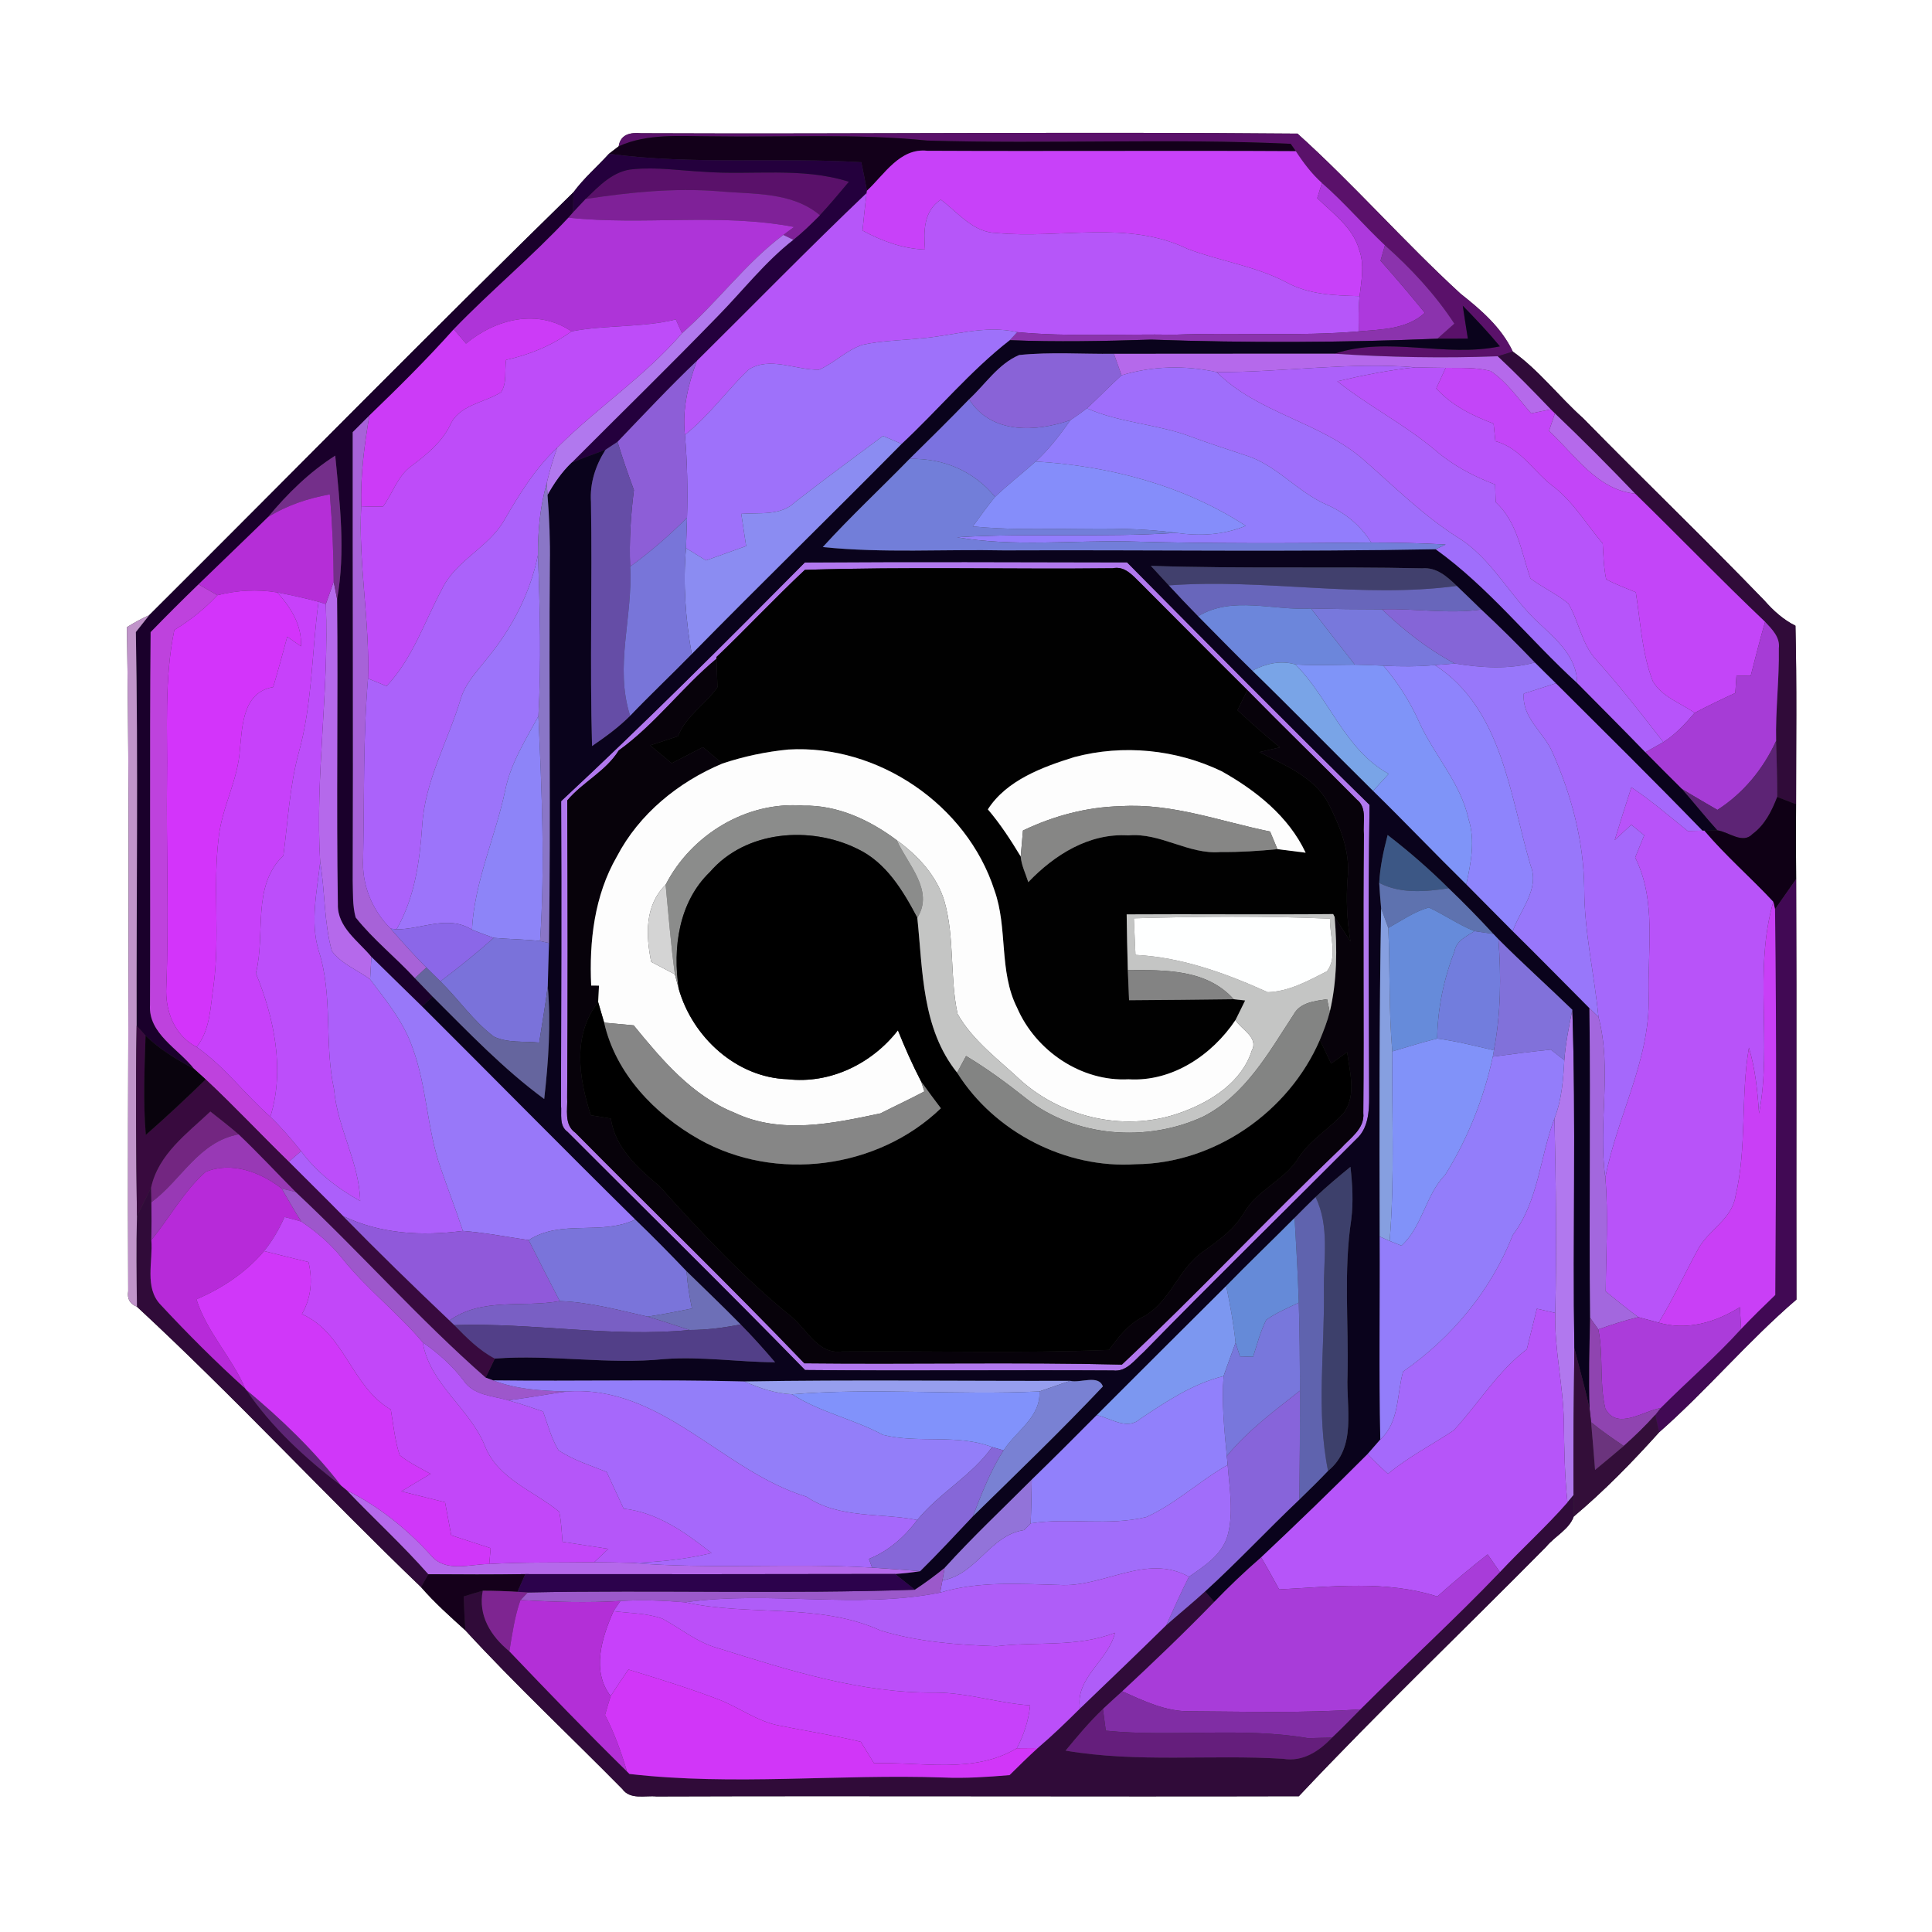 <?xml version="1.0" encoding="UTF-8" ?>
<!DOCTYPE svg PUBLIC "-//W3C//DTD SVG 1.1//EN" "http://www.w3.org/Graphics/SVG/1.1/DTD/svg11.dtd">
<svg width="250pt" height="250pt" viewBox="0 0 250 250" version="1.1" xmlns="http://www.w3.org/2000/svg">
<rect x="0" y="0" width="250" height="250" fill="#333333" stroke="none"/>
<g id="#ffffffff">
<path fill="#ffffff" opacity="1.00" d=" M 0.00 0.00 L 250.00 0.00 L 250.00 250.00 L 0.00 250.00 L 0.00 0.00 M 80.06 18.93 L 78.80 19.90 C 77.28 21.57 75.55 23.05 74.21 24.87 C 55.74 42.92 37.63 61.36 19.32 79.59 C 18.32 80.05 17.35 80.57 16.42 81.16 C 16.88 109.79 16.45 138.44 16.59 167.07 C 16.43 168.06 16.80 168.73 17.72 169.09 C 30.35 180.78 42.07 193.46 54.49 205.38 C 56.24 207.40 58.23 209.17 60.21 210.96 C 66.71 218.03 73.76 224.63 80.52 231.49 C 81.56 232.93 83.46 232.31 84.95 232.46 C 112.66 232.37 140.36 232.50 168.07 232.43 C 178.46 221.39 189.45 210.91 200.10 200.12 C 201.20 198.79 203.06 197.89 203.64 196.24 C 207.59 192.92 211.24 189.18 214.68 185.35 C 220.88 179.90 226.20 173.53 232.46 168.16 C 232.42 150.02 232.50 131.89 232.42 113.75 C 232.39 110.52 232.38 107.30 232.41 104.07 C 232.41 96.37 232.52 88.67 232.33 80.97 C 230.76 80.19 229.46 79.01 228.31 77.70 C 220.62 69.73 212.62 62.05 204.87 54.13 C 201.78 51.37 199.02 47.79 195.76 45.50 C 194.28 42.37 191.65 40.10 188.99 38.00 C 181.73 31.34 175.20 23.87 167.90 17.29 C 139.59 17.04 111.27 17.36 82.95 17.24 C 81.60 17.12 80.29 17.36 80.06 18.93 Z" />
</g>
<g id="#5a116aff">
<path fill="#5a116a" opacity="1.00" d=" M 80.06 18.93 C 80.29 17.36 81.60 17.12 82.95 17.24 C 111.27 17.36 139.59 17.04 167.90 17.29 C 175.20 23.87 181.73 31.34 188.99 38.00 C 191.65 40.10 194.28 42.37 195.76 45.50 C 195.27 45.65 194.29 45.95 193.80 46.10 C 186.76 46.37 179.70 46.23 172.67 45.77 C 179.69 43.45 186.96 46.30 194.09 44.82 C 192.58 42.99 190.94 41.26 189.28 39.56 C 189.49 40.98 189.72 42.40 189.94 43.82 C 188.62 43.82 187.31 43.82 185.99 43.83 C 186.72 43.18 187.45 42.53 188.19 41.88 C 185.70 38.08 182.60 34.75 179.21 31.74 C 176.43 29.12 173.95 26.20 171.06 23.68 C 169.73 22.48 168.65 21.05 167.68 19.56 C 167.51 19.32 167.17 18.84 167.01 18.61 C 151.35 17.89 135.65 18.66 119.98 18.19 C 110.69 17.25 101.36 17.79 92.04 17.64 C 88.03 17.64 83.82 17.23 80.06 18.93 Z" />
<path fill="#5a116a" opacity="1.00" d=" M 75.78 25.75 C 77.52 24.06 79.38 22.06 81.98 21.89 C 84.97 21.60 87.97 22.07 90.96 22.22 C 97.26 22.71 103.71 21.57 109.85 23.52 C 108.62 24.98 107.40 26.45 106.10 27.85 C 102.45 24.78 97.46 25.16 93.01 24.75 C 87.24 24.29 81.47 24.88 75.78 25.75 Z" />
</g>
<g id="#13001aff">
<path fill="#13001a" opacity="1.00" d=" M 80.06 18.93 C 83.82 17.23 88.03 17.64 92.04 17.64 C 101.36 17.79 110.69 17.25 119.98 18.19 C 135.65 18.66 151.35 17.89 167.01 18.61 C 167.17 18.84 167.51 19.32 167.68 19.56 C 151.78 19.47 135.89 19.59 120.00 19.51 C 116.45 19.11 114.44 22.58 112.18 24.68 C 111.96 23.44 111.71 22.22 111.45 20.99 C 100.57 20.33 89.62 21.36 78.80 19.90 L 80.06 18.93 Z" />
</g>
<g id="#24003dff">
<path fill="#24003d" opacity="1.00" d=" M 74.21 24.87 C 75.55 23.05 77.28 21.57 78.80 19.90 C 89.62 21.36 100.57 20.33 111.45 20.99 C 111.71 22.22 111.96 23.44 112.18 24.68 C 112.17 24.76 112.14 24.91 112.13 24.99 C 104.68 32.09 97.50 39.45 90.18 46.69 C 86.64 50.06 83.30 53.64 79.91 57.17 C 79.52 57.42 78.74 57.94 78.35 58.20 C 76.90 58.76 75.42 59.27 73.98 59.87 C 80.28 53.54 86.68 47.31 92.89 40.90 C 96.14 37.59 98.99 33.89 102.66 31.03 C 103.88 30.05 105.00 28.96 106.10 27.85 C 107.40 26.45 108.62 24.98 109.85 23.52 C 103.71 21.57 97.26 22.71 90.96 22.22 C 87.97 22.07 84.97 21.60 81.98 21.89 C 79.38 22.06 77.52 24.06 75.78 25.75 C 75.36 26.19 74.54 27.08 74.12 27.52 C 74.15 26.86 74.19 25.53 74.21 24.87 Z" />
</g>
<g id="#c841f9ff">
<path fill="#c841f9" opacity="1.00" d=" M 112.18 24.68 C 114.44 22.58 116.45 19.11 120.00 19.51 C 135.89 19.59 151.78 19.47 167.68 19.56 C 168.65 21.05 169.73 22.48 171.06 23.68 C 170.91 24.17 170.60 25.15 170.45 25.64 C 172.49 27.63 175.05 29.42 175.87 32.30 C 176.59 34.25 176.16 36.33 175.93 38.32 C 172.69 38.24 169.35 38.13 166.44 36.52 C 162.42 34.42 157.89 33.80 153.68 32.21 C 145.95 28.44 137.17 30.95 128.96 30.15 C 125.95 30.11 123.96 27.50 121.74 25.83 C 119.51 27.32 119.51 29.88 119.70 32.29 C 116.82 32.19 114.11 31.19 111.61 29.83 C 111.78 28.21 111.93 26.60 112.13 24.99 C 112.14 24.91 112.17 24.76 112.18 24.68 Z" />
</g>
<g id="#ad39ddff">
<path fill="#ad39dd" opacity="1.00" d=" M 171.06 23.68 C 173.95 26.20 176.43 29.12 179.21 31.74 C 179.07 32.24 178.78 33.24 178.64 33.74 C 180.60 35.94 182.51 38.19 184.37 40.48 C 182.04 42.62 178.81 42.62 175.84 42.88 C 175.78 41.36 175.77 39.83 175.93 38.32 C 176.16 36.33 176.59 34.25 175.87 32.30 C 175.05 29.42 172.49 27.63 170.45 25.64 C 170.60 25.15 170.91 24.17 171.06 23.68 Z" />
</g>
<g id="#1a002bff">
<path fill="#1a002b" opacity="1.00" d=" M 19.32 79.59 C 37.63 61.36 55.74 42.92 74.21 24.87 C 74.19 25.53 74.15 26.86 74.12 27.52 L 73.56 28.16 C 68.85 33.21 63.51 37.63 58.72 42.60 C 55.25 46.48 51.55 50.15 47.80 53.76 C 47.08 54.48 46.36 55.20 45.64 55.92 C 45.62 75.27 45.71 94.62 45.64 113.97 C 45.69 115.55 45.60 117.17 46.02 118.71 C 48.30 121.59 51.21 123.88 53.69 126.58 C 54.45 127.37 55.21 128.17 55.98 128.96 C 55.63 129.28 54.95 129.91 54.61 130.23 C 52.43 128.09 50.23 125.97 48.06 123.82 C 46.37 121.77 43.65 119.99 43.72 117.04 C 43.51 103.87 43.76 90.69 43.62 77.52 C 44.73 71.36 43.97 65.13 43.38 58.96 C 40.03 61.09 37.20 63.88 34.67 66.92 C 31.70 69.83 28.68 72.71 25.69 75.61 C 23.59 77.64 21.52 79.71 19.49 81.80 C 19.35 97.87 19.48 113.94 19.41 130.01 C 19.16 133.77 23.10 135.70 25.14 138.34 C 22.90 137.12 20.68 135.81 18.84 134.02 C 18.55 133.70 17.97 133.05 17.68 132.73 C 17.64 115.75 17.89 98.77 17.58 81.79 C 18.02 81.24 18.89 80.14 19.32 79.59 Z" />
</g>
<g id="#7f2198ff">
<path fill="#7f2198" opacity="1.00" d=" M 75.78 25.75 C 81.47 24.88 87.24 24.29 93.01 24.75 C 97.46 25.16 102.45 24.78 106.10 27.85 C 105.00 28.96 103.88 30.05 102.66 31.03 L 101.36 30.40 C 101.71 30.14 102.40 29.63 102.75 29.37 C 93.11 27.52 83.26 29.21 73.56 28.16 L 74.12 27.52 C 74.54 27.08 75.36 26.19 75.78 25.75 Z" />
</g>
<g id="#b656f9ff">
<path fill="#b656f9" opacity="1.00" d=" M 90.18 46.69 C 97.50 39.45 104.68 32.09 112.13 24.99 C 111.93 26.60 111.78 28.21 111.61 29.83 C 114.11 31.19 116.82 32.19 119.70 32.29 C 119.51 29.88 119.51 27.32 121.74 25.83 C 123.96 27.50 125.95 30.11 128.96 30.15 C 137.17 30.95 145.95 28.44 153.68 32.21 C 157.89 33.80 162.42 34.42 166.44 36.52 C 169.35 38.13 172.69 38.24 175.93 38.32 C 175.77 39.83 175.78 41.36 175.84 42.88 C 167.91 43.56 159.93 42.99 151.98 43.31 C 145.20 43.20 138.39 43.61 131.63 42.98 C 127.39 42.00 123.22 43.49 119.01 43.80 C 116.56 44.06 114.06 44.08 111.64 44.61 C 109.55 45.28 107.98 46.97 105.98 47.84 C 102.98 47.91 99.62 46.07 96.86 47.83 C 94.03 50.56 91.73 53.81 88.63 56.27 C 88.25 52.99 89.05 49.74 90.18 46.69 Z" />
</g>
<g id="#ae34d8ff">
<path fill="#ae34d8" opacity="1.00" d=" M 58.72 42.60 C 63.51 37.63 68.85 33.21 73.56 28.16 C 83.26 29.21 93.11 27.52 102.75 29.37 C 102.40 29.63 101.71 30.14 101.36 30.40 C 96.46 34.06 92.85 39.11 88.25 43.12 C 88.05 42.68 87.65 41.78 87.45 41.34 C 83.01 42.42 78.40 42.02 73.95 42.88 C 69.55 39.89 64.15 41.28 60.30 44.46 C 59.91 43.99 59.11 43.07 58.72 42.60 Z" />
</g>
<g id="#b178eeff">
<path fill="#b178ee" opacity="1.00" d=" M 88.25 43.12 C 92.85 39.11 96.46 34.06 101.36 30.40 L 102.66 31.03 C 98.99 33.89 96.14 37.59 92.89 40.90 C 86.68 47.31 80.28 53.54 73.98 59.87 C 72.71 61.09 71.70 62.55 70.85 64.09 L 70.75 62.50 C 71.11 60.95 71.57 59.43 72.10 57.93 C 77.27 52.75 83.46 48.69 88.25 43.12 Z" />
<path fill="#b178ee" opacity="1.00" d=" M 72.61 103.67 C 83.37 93.65 93.78 83.24 104.15 72.78 C 118.05 72.69 131.95 72.74 145.84 72.77 C 156.25 83.28 166.66 93.80 177.22 104.15 C 177.03 116.76 177.15 129.37 177.17 141.98 C 177.18 143.88 177.03 146.04 175.51 147.40 C 166.35 156.59 157.07 165.68 147.99 174.96 C 146.85 175.95 145.77 177.56 144.04 177.34 C 130.75 177.26 117.46 177.41 104.17 177.28 C 94.05 166.89 83.68 156.73 73.44 146.46 C 72.30 145.65 72.71 144.15 72.59 142.99 C 72.62 129.88 72.67 116.77 72.61 103.67 M 104.15 73.74 C 100.24 77.40 96.58 81.33 92.70 85.03 L 92.71 85.24 C 88.25 88.94 84.79 93.71 80.06 97.11 C 78.40 99.81 75.40 101.19 73.40 103.58 C 73.46 116.39 73.48 129.20 73.39 142.00 C 73.48 143.56 72.94 145.52 74.47 146.59 C 84.31 156.55 94.39 166.30 104.08 176.41 C 117.78 176.56 131.48 176.25 145.17 176.58 C 154.84 167.49 163.92 157.79 173.50 148.60 C 174.70 147.26 176.62 146.06 176.41 144.01 C 176.52 131.99 176.35 119.97 176.49 107.95 C 176.32 106.46 176.96 104.55 175.58 103.47 C 170.89 98.72 166.09 94.07 161.41 89.30 C 156.76 84.70 152.17 80.03 147.54 75.41 C 146.56 74.46 145.55 73.21 143.99 73.53 C 130.72 73.68 117.40 73.31 104.15 73.74 Z" />
<path fill="#b178ee" opacity="1.00" d=" M 203.46 130.67 C 203.95 145.26 203.49 159.86 203.72 174.45 C 203.65 180.78 203.57 187.12 203.62 193.46 L 202.83 194.41 C 202.46 190.95 202.41 187.46 202.36 183.98 C 202.29 179.26 201.12 174.62 201.25 169.89 C 201.45 161.50 201.33 153.11 201.15 144.72 C 202.09 142.32 202.28 139.74 202.42 137.19 C 202.59 134.99 203.02 132.83 203.46 130.67 Z" />
</g>
<g id="#8b33adff">
<path fill="#8b33ad" opacity="1.00" d=" M 179.21 31.74 C 182.60 34.75 185.70 38.08 188.19 41.88 C 187.45 42.53 186.72 43.18 185.99 43.83 C 173.66 44.34 161.30 44.38 148.97 43.95 C 142.86 44.14 136.76 44.27 130.66 44.02 L 131.63 42.98 C 138.39 43.61 145.20 43.20 151.98 43.31 C 159.93 42.99 167.91 43.56 175.84 42.88 C 178.81 42.62 182.04 42.62 184.37 40.48 C 182.51 38.19 180.60 35.94 178.64 33.74 C 178.78 33.24 179.07 32.24 179.21 31.74 Z" />
</g>
<g id="#0a031cff">
<path fill="#0a031c" opacity="1.00" d=" M 189.28 39.56 C 190.94 41.26 192.58 42.99 194.09 44.82 C 186.96 46.30 179.69 43.45 172.67 45.77 C 163.16 45.75 153.65 45.79 144.14 45.78 C 140.05 45.83 135.95 45.52 131.88 45.94 C 129.18 47.08 127.50 49.73 125.40 51.67 C 122.88 54.28 120.29 56.83 117.70 59.38 C 113.98 63.20 110.06 66.84 106.47 70.79 C 114.28 71.59 122.13 71.06 129.96 71.22 C 148.56 71.14 167.18 71.43 185.77 71.07 C 192.61 75.97 197.89 82.73 204.09 88.39 C 207.03 91.37 210.00 94.33 212.91 97.34 C 214.48 98.94 216.07 100.52 217.66 102.10 C 219.21 103.86 220.67 105.70 222.25 107.45 C 221.82 107.46 220.98 107.48 220.56 107.49 L 220.30 107.49 C 214.06 101.05 207.68 94.75 201.33 88.42 C 200.42 87.52 199.51 86.64 198.61 85.73 C 196.36 83.38 194.05 81.09 191.67 78.87 C 190.62 77.86 189.58 76.83 188.51 75.82 C 187.28 74.63 185.89 73.38 184.04 73.54 C 172.34 73.28 160.62 73.61 148.92 73.22 C 149.69 74.06 150.47 74.90 151.25 75.75 C 152.49 77.09 153.75 78.43 155.04 79.74 C 157.37 82.09 159.68 84.47 162.05 86.78 C 167.32 91.91 172.45 97.17 177.68 102.34 C 181.75 106.32 185.68 110.45 189.74 114.44 C 191.75 116.46 193.74 118.49 195.75 120.50 C 199.09 123.79 202.36 127.13 205.67 130.45 C 205.85 143.80 205.60 157.16 205.76 170.52 C 205.67 174.47 205.57 178.42 205.70 182.37 C 205.15 179.70 204.37 177.09 203.72 174.45 C 203.49 159.86 203.95 145.26 203.46 130.67 C 200.29 127.60 197.00 124.65 193.89 121.53 C 193.72 121.36 193.40 121.02 193.24 120.85 C 191.37 118.82 189.44 116.85 187.45 114.94 C 184.97 112.48 182.33 110.18 179.56 108.05 C 179.03 110.08 178.58 112.14 178.47 114.25 C 178.53 115.34 178.62 116.44 178.72 117.54 C 178.46 131.70 178.50 145.85 178.53 160.01 C 178.58 168.76 178.42 177.52 178.61 186.27 C 178.19 186.74 177.36 187.70 176.95 188.17 C 172.44 192.70 167.84 197.14 163.19 201.52 C 161.08 203.35 159.06 205.28 157.12 207.29 C 156.82 206.95 156.23 206.28 155.93 205.94 C 160.14 202.11 164.01 197.95 168.14 194.04 C 169.39 192.82 170.65 191.60 171.85 190.33 C 175.60 187.29 174.18 182.18 174.37 178.00 C 174.53 171.27 173.84 164.50 174.85 157.82 C 175.14 155.55 175.00 153.26 174.75 150.99 C 173.21 152.25 171.67 153.53 170.23 154.90 C 169.31 155.79 168.41 156.69 167.52 157.59 C 164.58 160.55 161.57 163.42 158.67 166.40 C 153.08 171.97 147.48 177.53 141.91 183.12 C 139.13 185.92 136.34 188.71 133.51 191.46 C 129.73 195.25 125.83 198.91 122.24 202.88 C 121.00 203.89 119.71 204.84 118.38 205.71 C 117.74 205.20 116.47 204.18 115.83 203.67 C 116.91 203.60 117.99 203.48 119.07 203.31 C 121.41 201.01 123.63 198.60 125.88 196.22 C 131.55 190.67 137.27 185.17 142.71 179.41 C 142.16 177.82 139.77 179.01 138.48 178.68 C 124.42 178.72 110.37 178.52 96.32 178.76 C 85.49 178.48 74.65 178.75 63.82 178.62 C 63.57 178.53 63.09 178.35 62.84 178.26 C 63.14 177.65 63.74 176.41 64.03 175.80 C 71.36 175.24 78.68 176.61 86.00 175.86 C 90.77 175.51 95.53 176.25 100.30 176.28 C 98.86 174.60 97.39 172.95 95.84 171.38 C 93.55 169.04 91.18 166.79 88.84 164.50 C 86.67 162.23 84.47 159.98 82.20 157.81 C 72.94 148.68 63.82 139.41 54.61 130.23 C 54.95 129.91 55.63 129.28 55.98 128.96 C 60.61 133.56 65.14 138.33 70.42 142.21 C 70.97 137.37 71.30 132.49 70.88 127.62 C 70.92 125.76 70.98 123.90 71.04 122.03 C 71.27 105.68 71.02 89.32 71.15 72.96 C 71.20 70.00 71.09 67.04 70.85 64.09 C 71.70 62.55 72.71 61.09 73.98 59.87 C 75.42 59.27 76.90 58.76 78.35 58.20 C 77.07 60.21 76.31 62.52 76.47 64.93 C 76.65 75.46 76.31 86.01 76.61 96.54 C 78.34 95.35 80.06 94.11 81.54 92.62 C 84.14 89.90 86.88 87.32 89.51 84.63 C 98.49 75.49 107.67 66.55 116.67 57.44 C 121.40 53.03 125.55 48.00 130.66 44.02 C 136.76 44.27 142.86 44.14 148.97 43.95 C 161.30 44.38 173.66 44.34 185.99 43.83 C 187.31 43.82 188.62 43.82 189.94 43.82 C 189.72 42.40 189.49 40.98 189.28 39.56 M 72.61 103.67 C 72.67 116.77 72.62 129.88 72.59 142.99 C 72.71 144.15 72.30 145.65 73.44 146.46 C 83.68 156.73 94.05 166.89 104.17 177.28 C 117.46 177.41 130.75 177.26 144.04 177.34 C 145.77 177.56 146.85 175.95 147.99 174.96 C 157.07 165.68 166.35 156.59 175.51 147.40 C 177.03 146.04 177.18 143.88 177.17 141.98 C 177.15 129.37 177.03 116.76 177.22 104.15 C 166.66 93.80 156.25 83.28 145.84 72.77 C 131.95 72.74 118.05 72.69 104.15 72.78 C 93.78 83.24 83.37 93.65 72.61 103.67 Z" />
</g>
<g id="#cc3bf7ff">
<path fill="#cc3bf7" opacity="1.00" d=" M 60.30 44.46 C 64.15 41.28 69.55 39.89 73.95 42.88 C 71.42 44.71 68.53 45.90 65.49 46.57 C 65.27 47.94 65.64 49.58 64.82 50.77 C 62.57 52.17 59.34 52.37 58.20 55.11 C 57.08 57.30 55.18 58.85 53.25 60.29 C 51.45 61.58 50.82 63.81 49.57 65.54 C 48.63 65.57 47.68 65.56 46.74 65.51 C 46.63 61.57 47.13 57.64 47.80 53.76 C 51.55 50.15 55.25 46.48 58.72 42.60 C 59.11 43.07 59.91 43.99 60.30 44.46 Z" />
</g>
<g id="#be4cf9ff">
<path fill="#be4cf9" opacity="1.00" d=" M 73.95 42.88 C 78.40 42.02 83.01 42.42 87.45 41.34 C 87.65 41.78 88.05 42.68 88.25 43.12 C 83.46 48.69 77.27 52.75 72.10 57.93 C 69.25 60.61 67.20 63.95 65.25 67.31 C 63.22 70.87 58.99 72.49 57.19 76.23 C 54.91 80.48 53.40 85.21 50.02 88.78 C 49.42 88.54 48.22 88.05 47.62 87.80 C 47.86 80.36 46.36 72.98 46.74 65.51 C 47.68 65.56 48.63 65.57 49.57 65.54 C 50.82 63.81 51.45 61.58 53.25 60.29 C 55.18 58.85 57.08 57.30 58.20 55.11 C 59.34 52.37 62.57 52.17 64.82 50.77 C 65.64 49.58 65.27 47.94 65.49 46.57 C 68.53 45.90 71.42 44.71 73.95 42.88 Z" />
</g>
<g id="#9e71faff">
<path fill="#9e71fa" opacity="1.00" d=" M 119.01 43.80 C 123.22 43.49 127.39 42.00 131.63 42.98 L 130.66 44.02 C 125.55 48.00 121.40 53.03 116.67 57.44 C 116.07 57.18 114.86 56.67 114.26 56.41 C 110.47 59.24 106.64 62.04 102.91 64.95 C 101.04 66.79 98.29 66.31 95.92 66.49 C 96.13 67.88 96.33 69.27 96.55 70.66 C 94.81 71.28 93.08 71.90 91.35 72.52 C 90.49 71.99 89.63 71.46 88.77 70.93 C 88.82 69.61 88.86 68.30 88.90 66.99 C 89.01 63.42 88.93 59.83 88.63 56.27 C 91.73 53.81 94.03 50.56 96.86 47.83 C 99.62 46.07 102.98 47.91 105.98 47.84 C 107.98 46.97 109.55 45.28 111.64 44.61 C 114.06 44.08 116.56 44.06 119.01 43.80 Z" />
</g>
<g id="#300b39ff">
<path fill="#300b39" opacity="1.00" d=" M 195.76 45.50 C 199.02 47.79 201.78 51.37 204.87 54.13 C 212.62 62.05 220.62 69.73 228.31 77.70 C 229.46 79.01 230.76 80.19 232.33 80.97 C 232.52 88.67 232.41 96.37 232.41 104.07 C 231.80 103.84 230.58 103.36 229.97 103.13 C 229.99 100.70 229.88 98.29 229.83 95.87 C 229.74 91.87 230.25 87.89 230.18 83.90 C 230.37 82.46 229.28 81.40 228.40 80.46 C 222.69 75.04 217.22 69.37 211.59 63.88 C 208.20 60.34 204.75 56.87 201.20 53.49 C 201.07 53.36 200.80 53.10 200.67 52.97 C 198.43 50.63 196.17 48.31 193.80 46.10 C 194.29 45.95 195.27 45.65 195.76 45.50 Z" />
<path fill="#300b39" opacity="1.00" d=" M 17.72 157.38 C 18.32 156.15 18.97 154.93 19.55 153.69 L 19.59 155.57 C 19.62 157.20 19.61 158.83 19.58 160.46 C 19.82 163.23 18.64 166.62 20.80 168.85 C 24.29 172.60 27.92 176.24 31.73 179.67 L 31.85 179.83 C 35.12 184.67 39.51 188.70 44.13 192.23 C 44.31 192.39 44.69 192.69 44.88 192.85 C 48.35 196.51 52.10 199.92 55.43 203.71 L 54.49 205.38 C 42.07 193.46 30.35 180.78 17.72 169.09 C 17.67 165.19 17.61 161.28 17.72 157.38 Z" />
<path fill="#300b39" opacity="1.00" d=" M 202.83 194.41 L 203.62 193.46 C 203.62 194.16 203.63 195.55 203.64 196.24 C 203.06 197.89 201.20 198.79 200.10 200.12 C 189.45 210.91 178.46 221.39 168.07 232.43 C 140.36 232.50 112.66 232.37 84.95 232.46 C 83.46 232.31 81.56 232.93 80.52 231.49 C 73.76 224.63 66.71 218.03 60.21 210.96 C 60.11 209.50 60.06 208.03 60.00 206.58 C 60.82 206.32 61.64 206.07 62.47 205.84 C 61.84 209.05 63.51 211.71 65.91 213.68 C 70.92 218.93 75.95 224.15 81.13 229.23 L 81.45 229.55 C 94.93 231.10 108.53 229.54 122.05 230.01 C 124.92 230.14 127.78 229.94 130.64 229.70 C 131.84 228.51 133.04 227.33 134.28 226.20 C 136.18 224.58 137.98 222.84 139.75 221.08 C 143.49 217.50 147.22 213.92 150.92 210.29 C 152.58 208.83 154.29 207.43 155.93 205.94 C 156.23 206.28 156.82 206.95 157.12 207.29 C 153.27 211.26 149.27 215.08 145.22 218.85 C 144.39 219.61 143.54 220.36 142.72 221.14 C 140.97 222.81 139.42 224.67 137.88 226.53 C 147.19 228.12 156.65 227.01 166.03 227.59 C 168.56 228.02 170.70 226.61 172.36 224.85 C 173.62 223.66 174.83 222.42 176.04 221.19 C 182.01 215.22 188.25 209.53 194.09 203.43 C 196.95 200.37 200.07 197.57 202.83 194.41 Z" />
</g>
<g id="#8963d7ff">
<path fill="#8963d7" opacity="1.00" d=" M 125.40 51.67 C 127.50 49.73 129.18 47.08 131.88 45.94 C 135.95 45.52 140.05 45.83 144.14 45.78 C 144.46 46.70 144.79 47.63 145.13 48.56 C 143.60 49.95 142.18 51.44 140.65 52.84 C 139.96 53.37 139.24 53.88 138.52 54.36 C 134.04 55.92 128.28 56.21 125.40 51.67 Z" />
</g>
<g id="#b569ebff">
<path fill="#b569eb" opacity="1.00" d=" M 144.14 45.78 C 153.65 45.79 163.16 45.75 172.67 45.77 C 179.70 46.23 186.76 46.37 193.80 46.10 C 196.17 48.31 198.43 50.63 200.67 52.97 C 200.03 53.10 198.76 53.36 198.13 53.49 C 196.46 51.60 195.01 49.42 192.88 48.01 C 190.98 47.51 189.01 47.63 187.07 47.60 C 185.76 47.59 184.45 47.56 183.15 47.53 C 174.57 46.82 166.02 48.19 157.44 48.15 C 153.36 47.25 149.13 47.35 145.13 48.56 C 144.79 47.63 144.46 46.70 144.14 45.78 Z" />
<path fill="#b569eb" opacity="1.00" d=" M 201.20 53.49 C 204.75 56.87 208.20 60.34 211.59 63.88 C 206.65 63.38 203.79 58.85 200.44 55.76 C 200.63 55.19 201.01 54.06 201.20 53.49 Z" />
<path fill="#b569eb" opacity="1.00" d=" M 42.16 78.17 C 42.42 77.45 42.93 76.00 43.18 75.27 C 43.29 75.84 43.51 76.96 43.62 77.52 C 43.76 90.69 43.51 103.87 43.72 117.04 C 43.65 119.99 46.37 121.77 48.06 123.82 C 48.02 124.54 47.94 125.99 47.89 126.72 C 46.26 125.51 44.19 124.74 42.95 123.08 C 41.91 119.34 42.08 115.37 41.43 111.55 C 40.76 100.40 42.62 89.32 42.16 78.17 Z" />
<path fill="#b569eb" opacity="1.00" d=" M 44.88 192.85 C 49.03 194.92 52.64 197.83 55.76 201.25 C 57.65 203.54 60.79 202.39 63.31 202.38 C 67.83 202.12 72.36 202.22 76.89 202.15 C 78.51 202.15 80.13 202.20 81.76 202.24 C 92.10 203.10 102.50 202.22 112.85 202.85 C 114.93 202.98 117.00 203.14 119.07 203.31 C 117.99 203.48 116.91 203.60 115.83 203.67 C 99.88 203.70 83.93 203.71 67.98 203.69 C 63.80 203.76 59.61 203.74 55.43 203.71 C 52.10 199.92 48.35 196.51 44.88 192.85 Z" />
</g>
<g id="#8d5ed7ff">
<path fill="#8d5ed7" opacity="1.00" d=" M 79.91 57.17 C 83.30 53.64 86.64 50.06 90.18 46.69 C 89.05 49.74 88.25 52.99 88.63 56.27 C 88.93 59.83 89.01 63.42 88.90 66.99 C 86.61 69.29 84.16 71.41 81.54 73.32 C 81.41 70.01 81.61 66.70 82.03 63.41 C 81.27 61.35 80.54 59.27 79.91 57.17 Z" />
</g>
<g id="#9f6efbff">
<path fill="#9f6efb" opacity="1.00" d=" M 145.13 48.56 C 149.13 47.35 153.36 47.25 157.44 48.15 C 162.76 53.48 170.81 54.57 176.45 59.49 C 180.36 62.91 184.07 66.61 188.47 69.44 C 193.06 72.18 195.36 77.22 199.23 80.72 C 201.49 82.83 204.04 85.03 204.09 88.39 C 197.89 82.73 192.61 75.97 185.77 71.07 C 186.10 70.92 186.75 70.61 187.07 70.46 C 183.86 70.27 180.65 70.22 177.44 70.21 C 176.05 67.98 174.02 66.32 171.63 65.29 C 167.82 63.62 165.12 60.09 161.08 58.89 C 158.84 58.14 156.58 57.42 154.36 56.60 C 149.92 54.87 145.03 54.77 140.65 52.84 C 142.18 51.44 143.60 49.95 145.13 48.56 Z" />
</g>
<g id="#ac61faff">
<path fill="#ac61fa" opacity="1.00" d=" M 157.44 48.15 C 166.02 48.19 174.57 46.82 183.15 47.53 C 179.74 47.88 176.38 48.56 173.05 49.34 C 177.11 52.56 181.76 54.92 185.73 58.26 C 188.00 60.23 190.67 61.63 193.47 62.70 C 193.49 63.46 193.51 64.22 193.54 64.98 C 196.37 67.59 196.84 71.41 198.04 74.85 C 199.60 76.03 201.41 76.84 202.93 78.08 C 204.33 80.42 204.65 83.33 206.55 85.38 C 209.62 88.79 212.42 92.41 215.24 96.03 C 214.66 96.36 213.49 97.01 212.91 97.34 C 210.00 94.33 207.03 91.37 204.09 88.39 C 204.04 85.03 201.49 82.83 199.23 80.72 C 195.36 77.22 193.06 72.18 188.47 69.44 C 184.07 66.61 180.36 62.91 176.45 59.49 C 170.81 54.57 162.76 53.48 157.44 48.15 Z" />
</g>
<g id="#b754faff">
<path fill="#b754fa" opacity="1.00" d=" M 183.15 47.53 C 184.45 47.56 185.76 47.59 187.07 47.60 C 186.76 48.26 186.15 49.60 185.85 50.26 C 187.85 52.47 190.53 53.79 193.27 54.82 C 193.35 55.58 193.42 56.33 193.50 57.09 C 196.87 57.99 198.54 61.22 201.24 63.13 C 203.70 65.14 205.36 67.92 207.39 70.33 C 207.48 71.88 207.52 73.44 207.84 74.96 C 209.07 75.62 210.38 76.11 211.67 76.64 C 212.29 80.49 212.45 84.48 213.87 88.14 C 215.03 90.17 217.45 90.96 219.29 92.24 C 218.08 93.65 216.82 95.03 215.24 96.03 C 212.42 92.41 209.62 88.79 206.55 85.38 C 204.65 83.33 204.33 80.42 202.93 78.08 C 201.41 76.84 199.60 76.03 198.04 74.85 C 196.84 71.41 196.37 67.59 193.54 64.98 C 193.51 64.22 193.49 63.46 193.47 62.70 C 190.67 61.63 188.00 60.23 185.73 58.26 C 181.76 54.92 177.11 52.56 173.05 49.34 C 176.38 48.56 179.74 47.88 183.15 47.53 Z" />
</g>
<g id="#c345f8ff">
<path fill="#c345f8" opacity="1.00" d=" M 187.07 47.60 C 189.01 47.63 190.98 47.51 192.88 48.01 C 195.01 49.42 196.46 51.60 198.13 53.49 C 198.76 53.36 200.03 53.10 200.67 52.97 C 200.80 53.10 201.07 53.36 201.20 53.49 C 201.01 54.06 200.63 55.19 200.44 55.76 C 203.79 58.85 206.65 63.38 211.59 63.88 C 217.22 69.37 222.69 75.04 228.40 80.46 C 227.74 82.78 227.13 85.12 226.54 87.46 C 225.92 87.45 225.31 87.43 224.70 87.42 C 224.65 88.17 224.59 88.92 224.55 89.67 C 222.78 90.49 221.01 91.33 219.29 92.24 C 217.45 90.96 215.03 90.17 213.87 88.14 C 212.45 84.48 212.29 80.49 211.67 76.64 C 210.38 76.11 209.07 75.62 207.84 74.96 C 207.52 73.44 207.48 71.88 207.39 70.33 C 205.36 67.92 203.70 65.14 201.24 63.13 C 198.54 61.22 196.87 57.99 193.50 57.09 C 193.42 56.33 193.35 55.58 193.27 54.82 C 190.53 53.79 187.85 52.47 185.85 50.26 C 186.15 49.60 186.76 48.26 187.07 47.60 Z" />
</g>
<g id="#7b72e0ff">
<path fill="#7b72e0" opacity="1.00" d=" M 117.70 59.38 C 120.29 56.83 122.88 54.28 125.40 51.67 C 128.28 56.21 134.04 55.92 138.52 54.36 C 137.16 56.27 135.75 58.14 134.02 59.72 C 132.28 61.27 130.44 62.69 128.76 64.30 C 126.00 60.93 122.04 59.27 117.70 59.38 Z" />
</g>
<g id="#927dfcff">
<path fill="#927dfc" opacity="1.00" d=" M 138.52 54.36 C 139.24 53.88 139.96 53.37 140.65 52.84 C 145.03 54.77 149.92 54.87 154.36 56.60 C 156.58 57.42 158.84 58.14 161.08 58.89 C 165.12 60.09 167.82 63.62 171.63 65.29 C 174.02 66.32 176.05 67.98 177.44 70.21 C 166.95 70.31 156.46 70.36 145.98 70.06 C 138.60 69.92 131.16 70.77 123.83 69.52 C 133.29 68.94 142.77 69.58 152.23 68.95 C 155.26 69.40 158.34 69.23 161.20 68.04 C 153.14 62.80 143.55 60.29 134.02 59.72 C 135.75 58.14 137.16 56.27 138.52 54.36 Z" />
</g>
<g id="#a762d8ff">
<path fill="#a762d8" opacity="1.00" d=" M 45.64 55.92 C 46.36 55.20 47.08 54.48 47.80 53.76 C 47.13 57.64 46.63 61.57 46.74 65.51 C 46.36 72.98 47.86 80.36 47.62 87.80 C 46.97 95.53 47.15 103.29 46.99 111.03 C 46.79 114.45 48.13 117.75 50.54 120.16 C 52.03 121.88 53.55 123.58 55.17 125.20 C 54.80 125.54 54.06 126.24 53.69 126.58 C 51.21 123.88 48.30 121.59 46.02 118.71 C 45.60 117.17 45.69 115.55 45.64 113.97 C 45.71 94.62 45.62 75.27 45.64 55.92 Z" />
</g>
<g id="#8b8cf2ff">
<path fill="#8b8cf2" opacity="1.00" d=" M 114.26 56.41 C 114.86 56.67 116.07 57.18 116.67 57.44 C 107.67 66.55 98.49 75.49 89.51 84.63 C 88.71 80.10 88.36 75.51 88.77 70.93 C 89.63 71.46 90.49 71.99 91.35 72.52 C 93.08 71.90 94.81 71.28 96.55 70.66 C 96.33 69.27 96.13 67.88 95.92 66.49 C 98.29 66.31 101.04 66.79 102.91 64.95 C 106.64 62.04 110.47 59.24 114.26 56.41 Z" />
</g>
<g id="#ab62faff">
<path fill="#ab62fa" opacity="1.00" d=" M 65.25 67.31 C 67.20 63.95 69.25 60.61 72.10 57.93 C 71.57 59.43 71.11 60.95 70.75 62.50 C 69.89 65.53 69.60 68.67 69.61 71.81 C 68.63 76.72 66.26 81.28 63.09 85.13 C 61.82 86.78 60.27 88.32 59.64 90.36 C 57.99 95.88 54.98 101.00 54.63 106.86 C 54.31 111.50 53.66 116.16 51.31 120.26 L 50.54 120.16 C 48.13 117.75 46.79 114.45 46.99 111.03 C 47.15 103.29 46.97 95.53 47.62 87.80 C 48.22 88.05 49.42 88.54 50.02 88.78 C 53.40 85.21 54.91 80.48 57.19 76.23 C 58.99 72.49 63.22 70.87 65.25 67.31 Z" />
</g>
<g id="#654da6ff">
<path fill="#654da6" opacity="1.00" d=" M 78.35 58.20 C 78.74 57.94 79.52 57.42 79.91 57.17 C 80.54 59.27 81.27 61.35 82.03 63.41 C 81.61 66.70 81.41 70.01 81.54 73.32 C 81.92 79.79 79.48 86.24 81.54 92.62 C 80.06 94.11 78.34 95.35 76.61 96.54 C 76.31 86.01 76.65 75.46 76.47 64.93 C 76.31 62.52 77.07 60.21 78.35 58.20 Z" />
</g>
<g id="#742f8aff">
<path fill="#742f8a" opacity="1.00" d=" M 34.67 66.92 C 37.20 63.88 40.03 61.09 43.38 58.96 C 43.97 65.13 44.73 71.36 43.62 77.52 C 43.51 76.96 43.29 75.84 43.18 75.27 C 43.16 71.50 43.00 67.73 42.68 63.97 C 39.86 64.48 37.11 65.39 34.67 66.92 Z" />
</g>
<g id="#727ed9ff">
<path fill="#727ed9" opacity="1.00" d=" M 106.47 70.79 C 110.06 66.84 113.98 63.20 117.70 59.38 C 122.04 59.27 126.00 60.93 128.76 64.30 C 127.75 65.54 126.81 66.83 125.88 68.12 C 134.65 68.99 143.49 67.77 152.23 68.95 C 142.77 69.58 133.29 68.94 123.83 69.52 C 131.16 70.77 138.60 69.92 145.98 70.06 C 156.46 70.36 166.95 70.31 177.44 70.21 C 180.65 70.22 183.86 70.27 187.07 70.46 C 186.75 70.61 186.10 70.92 185.77 71.07 C 167.18 71.43 148.56 71.14 129.96 71.22 C 122.13 71.06 114.28 71.59 106.47 70.79 Z" />
</g>
<g id="#858dfaff">
<path fill="#858dfa" opacity="1.00" d=" M 128.76 64.30 C 130.44 62.69 132.28 61.27 134.02 59.72 C 143.55 60.29 153.14 62.80 161.20 68.04 C 158.34 69.23 155.26 69.40 152.23 68.95 C 143.49 67.77 134.65 68.99 125.88 68.12 C 126.81 66.83 127.75 65.54 128.76 64.30 Z" />
</g>
<g id="#8a76c7ff">
<path fill="#8a76c7" opacity="1.00" d=" M 69.61 71.81 C 69.60 68.67 69.89 65.53 70.75 62.50 L 70.85 64.09 C 71.09 67.04 71.20 70.00 71.15 72.96 C 71.02 89.32 71.27 105.68 71.04 122.03 L 69.88 121.77 C 70.54 112.06 70.10 102.37 69.67 92.67 C 70.05 85.72 69.87 78.76 69.61 71.81 Z" />
</g>
<g id="#b52ed7ff">
<path fill="#b52ed7" opacity="1.00" d=" M 34.67 66.92 C 37.11 65.39 39.86 64.48 42.68 63.97 C 43.00 67.73 43.16 71.50 43.18 75.27 C 42.93 76.00 42.42 77.45 42.16 78.17 L 41.22 77.87 C 39.46 77.39 37.67 77.01 35.88 76.66 C 33.30 76.23 30.66 76.38 28.13 77.02 C 27.52 76.67 26.30 75.96 25.69 75.61 C 28.68 72.71 31.70 69.83 34.67 66.92 Z" />
</g>
<g id="#7875d9ff">
<path fill="#7875d9" opacity="1.00" d=" M 81.54 73.32 C 84.16 71.41 86.61 69.29 88.90 66.99 C 88.86 68.30 88.82 69.61 88.77 70.93 C 88.36 75.51 88.71 80.10 89.51 84.63 C 86.88 87.32 84.14 89.90 81.54 92.62 C 79.48 86.24 81.92 79.79 81.54 73.32 Z" />
</g>
<g id="#9c74faff">
<path fill="#9c74fa" opacity="1.00" d=" M 63.09 85.13 C 66.26 81.28 68.63 76.72 69.61 71.81 C 69.87 78.76 70.05 85.72 69.67 92.67 C 68.02 95.73 66.10 98.73 65.39 102.19 C 64.12 108.28 61.40 114.02 61.07 120.30 C 57.97 118.35 54.61 120.25 51.31 120.26 C 53.66 116.16 54.31 111.50 54.63 106.86 C 54.98 101.00 57.99 95.88 59.64 90.36 C 60.27 88.32 61.82 86.78 63.09 85.13 Z" />
</g>
<g id="#41406dff">
<path fill="#41406d" opacity="1.00" d=" M 148.92 73.22 C 160.62 73.61 172.34 73.28 184.04 73.54 C 185.89 73.38 187.28 74.63 188.51 75.82 C 176.13 77.47 163.68 74.83 151.25 75.75 C 150.47 74.90 149.69 74.06 148.92 73.22 Z" />
</g>
<g id="#010101ff">
<path fill="#010101" opacity="1.00" d=" M 104.15 73.74 C 117.40 73.31 130.72 73.68 143.99 73.53 C 145.55 73.21 146.56 74.46 147.54 75.41 C 152.17 80.03 156.76 84.70 161.41 89.30 C 161.09 89.95 160.45 91.25 160.13 91.90 C 161.91 93.56 163.74 95.17 165.62 96.71 C 164.96 96.86 163.63 97.17 162.97 97.32 C 166.23 99.03 170.04 100.50 171.88 103.93 C 173.38 106.89 174.74 110.16 174.39 113.56 C 174.16 116.32 174.30 119.10 174.75 121.83 C 174.06 120.78 173.38 119.72 172.70 118.65 L 172.51 118.28 C 163.60 118.37 154.69 118.26 145.79 118.32 C 145.83 120.72 145.86 123.13 145.94 125.54 C 145.98 126.51 146.06 128.46 146.10 129.43 C 150.61 129.40 155.12 129.36 159.64 129.30 C 160.01 129.34 160.75 129.42 161.12 129.46 C 160.70 130.30 160.30 131.16 159.87 132.00 C 156.83 136.54 151.67 140.01 146.03 139.66 C 139.91 139.98 134.03 135.98 131.62 130.42 C 129.22 125.68 130.44 120.11 128.68 115.20 C 125.11 104.13 113.59 96.30 102.00 96.99 C 99.11 97.27 96.24 97.88 93.48 98.80 C 92.64 98.09 91.80 97.38 90.96 96.68 C 89.61 97.37 88.26 98.07 86.92 98.76 C 85.99 97.99 85.06 97.22 84.13 96.45 C 85.33 96.06 86.53 95.67 87.73 95.27 C 88.75 92.63 91.30 91.15 92.84 88.92 C 92.81 88.00 92.74 86.16 92.71 85.24 L 92.70 85.03 C 96.58 81.33 100.24 77.40 104.15 73.74 M 139.01 97.97 C 134.90 99.25 130.25 100.96 127.83 104.73 C 129.44 106.62 130.80 108.71 132.08 110.83 C 132.17 111.98 132.72 113.05 133.06 114.15 C 136.44 110.62 140.92 107.78 146.00 108.10 C 150.19 107.71 153.80 110.62 157.97 110.25 C 160.42 110.28 162.86 110.12 165.30 109.88 C 166.21 110.00 168.04 110.23 168.95 110.34 C 166.74 105.63 162.51 102.28 158.06 99.79 C 152.17 96.97 145.33 96.29 139.01 97.97 Z" />
</g>
<g id="#6866bbff">
<path fill="#6866bb" opacity="1.00" d=" M 151.25 75.75 C 163.68 74.83 176.13 77.47 188.51 75.82 C 189.58 76.83 190.62 77.86 191.67 78.87 C 187.41 79.49 183.11 78.70 178.83 78.85 C 175.77 78.85 172.71 78.81 169.65 78.74 C 164.80 79.05 159.48 77.05 155.04 79.74 C 153.75 78.43 152.49 77.09 151.25 75.75 Z" />
</g>
<g id="#be42ddff">
<path fill="#be42dd" opacity="1.00" d=" M 19.49 81.80 C 21.52 79.71 23.59 77.64 25.69 75.61 C 26.30 75.96 27.52 76.67 28.13 77.02 C 26.50 78.78 24.61 80.27 22.56 81.52 C 21.23 87.93 21.70 94.51 21.61 101.01 C 21.51 109.90 21.88 118.80 21.52 127.70 C 21.35 130.79 22.56 133.99 25.44 135.48 C 29.06 138.00 31.69 141.62 34.98 144.51 C 36.42 145.89 37.71 147.41 38.96 148.96 C 38.56 149.31 37.76 149.99 37.37 150.33 C 33.75 146.81 30.30 143.12 26.61 139.67 C 26.24 139.34 25.51 138.67 25.14 138.34 C 23.10 135.70 19.16 133.77 19.41 130.01 C 19.48 113.94 19.35 97.87 19.49 81.80 Z" />
</g>
<g id="#d334faff">
<path fill="#d334fa" opacity="1.00" d=" M 28.13 77.02 C 30.66 76.38 33.30 76.23 35.88 76.66 C 37.63 78.62 39.09 80.88 38.94 83.63 C 38.50 83.32 37.61 82.70 37.17 82.39 C 36.59 84.57 35.99 86.75 35.35 88.91 C 31.43 89.57 31.36 93.86 31.04 97.02 C 30.79 100.95 28.72 104.46 28.30 108.35 C 27.51 114.77 28.50 121.25 27.62 127.66 C 27.21 130.33 27.21 133.27 25.44 135.48 C 22.56 133.99 21.35 130.79 21.52 127.70 C 21.88 118.80 21.51 109.90 21.61 101.01 C 21.70 94.51 21.23 87.93 22.56 81.52 C 24.61 80.27 26.50 78.78 28.13 77.02 Z" />
</g>
<g id="#c741faff">
<path fill="#c741fa" opacity="1.00" d=" M 35.88 76.66 C 37.67 77.01 39.46 77.39 41.22 77.87 C 40.33 84.40 40.43 91.08 38.64 97.46 C 37.47 101.79 37.26 106.28 36.67 110.71 C 32.52 114.68 34.41 120.87 33.11 125.93 C 35.47 131.69 36.89 138.43 34.98 144.51 C 31.69 141.62 29.06 138.00 25.44 135.48 C 27.21 133.27 27.21 130.33 27.62 127.66 C 28.50 121.25 27.51 114.77 28.30 108.35 C 28.72 104.46 30.79 100.95 31.04 97.02 C 31.36 93.86 31.43 89.57 35.35 88.91 C 35.99 86.75 36.59 84.57 37.17 82.39 C 37.61 82.70 38.50 83.32 38.94 83.63 C 39.09 80.88 37.63 78.62 35.88 76.66 Z" />
<path fill="#c741fa" opacity="1.00" d=" M 79.02 219.47 C 76.49 216.20 77.89 211.88 79.39 208.48 C 81.49 208.76 83.68 208.73 85.70 209.45 C 88.11 210.74 90.25 212.56 92.94 213.28 C 102.06 216.13 111.37 219.12 121.03 219.02 C 125.19 219.02 129.17 220.40 133.30 220.67 C 133.10 222.62 132.49 224.49 131.58 226.22 C 125.97 229.59 119.27 227.96 113.09 228.16 C 112.52 227.23 111.95 226.31 111.39 225.39 C 107.90 224.54 104.35 224.00 100.84 223.29 C 97.99 222.76 95.65 220.93 92.99 219.91 C 89.16 218.45 85.24 217.24 81.32 216.04 C 80.54 217.17 79.76 218.31 79.02 219.47 Z" />
</g>
<g id="#bc4efaff">
<path fill="#bc4efa" opacity="1.00" d=" M 41.22 77.87 L 42.16 78.17 C 42.62 89.32 40.76 100.40 41.43 111.55 C 41.03 115.33 40.12 119.22 41.22 122.97 C 43.13 128.80 41.92 135.02 43.23 140.97 C 43.65 145.95 46.49 150.39 46.61 155.41 C 43.67 153.77 40.96 151.69 38.96 148.96 C 37.71 147.41 36.42 145.89 34.98 144.51 C 36.89 138.43 35.47 131.69 33.11 125.93 C 34.41 120.87 32.52 114.68 36.67 110.71 C 37.26 106.28 37.47 101.79 38.64 97.46 C 40.43 91.08 40.33 84.40 41.22 77.87 Z" />
</g>
<g id="#6c86dbff">
<path fill="#6c86db" opacity="1.00" d=" M 155.04 79.74 C 159.48 77.05 164.80 79.05 169.65 78.74 C 171.52 81.18 173.43 83.59 175.32 86.01 C 172.75 86.02 170.18 86.14 167.62 85.98 C 165.69 85.41 163.78 85.88 162.05 86.78 C 159.68 84.47 157.37 82.09 155.04 79.74 Z" />
</g>
<g id="#7878dcff">
<path fill="#7878dc" opacity="1.00" d=" M 169.65 78.74 C 172.71 78.81 175.77 78.85 178.83 78.85 C 181.67 81.57 184.78 84.02 188.26 85.86 C 187.62 85.91 186.33 86.01 185.68 86.06 C 183.46 86.26 181.23 86.26 179.01 86.14 C 177.78 86.08 176.55 86.04 175.32 86.01 C 173.43 83.59 171.52 81.18 169.65 78.74 Z" />
</g>
<g id="#8565d7ff">
<path fill="#8565d7" opacity="1.00" d=" M 178.83 78.85 C 183.11 78.70 187.41 79.49 191.67 78.87 C 194.05 81.09 196.36 83.38 198.61 85.73 C 195.21 86.65 191.70 86.41 188.26 85.86 C 184.78 84.02 181.67 81.57 178.83 78.85 Z" />
</g>
<g id="#c094caff">
<path fill="#c094ca" opacity="1.00" d=" M 16.42 81.16 C 17.35 80.57 18.32 80.05 19.32 79.59 C 18.89 80.14 18.02 81.24 17.58 81.79 C 17.89 98.77 17.64 115.75 17.68 132.73 C 17.54 140.94 17.62 149.16 17.72 157.38 C 17.61 161.28 17.67 165.19 17.72 169.09 C 16.80 168.73 16.43 168.06 16.59 167.07 C 16.45 138.44 16.88 109.79 16.42 81.16 Z" />
</g>
<g id="#a63cd6ff">
<path fill="#a63cd6" opacity="1.00" d=" M 228.40 80.46 C 229.28 81.40 230.37 82.46 230.18 83.90 C 230.25 87.89 229.74 91.87 229.83 95.87 C 228.18 99.49 225.60 102.64 222.23 104.80 C 220.70 103.90 219.16 103.03 217.66 102.10 C 216.07 100.52 214.48 98.94 212.91 97.34 C 213.49 97.01 214.66 96.36 215.24 96.03 C 216.82 95.03 218.08 93.65 219.29 92.24 C 221.01 91.33 222.78 90.49 224.55 89.67 C 224.59 88.92 224.65 88.17 224.70 87.42 C 225.31 87.43 225.92 87.45 226.54 87.46 C 227.13 85.12 227.74 82.78 228.40 80.46 Z" />
</g>
<g id="#79a4e7ff">
<path fill="#79a4e7" opacity="1.00" d=" M 162.05 86.78 C 163.78 85.88 165.69 85.41 167.62 85.98 C 172.05 90.41 173.98 96.97 179.69 100.14 C 179.02 100.87 178.35 101.60 177.68 102.34 C 172.45 97.17 167.32 91.91 162.05 86.78 Z" />
</g>
<g id="#07020aff">
<path fill="#07020a" opacity="1.00" d=" M 80.06 97.11 C 84.79 93.71 88.25 88.94 92.71 85.24 C 92.74 86.16 92.81 88.00 92.84 88.92 C 91.30 91.15 88.75 92.63 87.73 95.27 C 86.53 95.67 85.33 96.06 84.13 96.45 C 85.06 97.22 85.99 97.99 86.92 98.76 C 88.26 98.07 89.61 97.37 90.96 96.68 C 91.80 97.38 92.64 98.09 93.48 98.80 C 87.78 101.19 82.71 105.31 79.82 110.84 C 76.91 115.88 76.23 121.81 76.50 127.53 L 77.51 127.54 C 77.49 128.07 77.43 129.14 77.40 129.67 C 74.04 133.96 74.90 139.49 76.45 144.31 C 77.31 144.45 78.18 144.59 79.04 144.74 C 79.61 148.59 82.58 151.17 85.38 153.54 C 90.74 159.52 96.27 165.41 102.52 170.47 C 104.51 172.18 105.87 175.28 108.97 174.88 C 120.48 174.79 132.01 175.14 143.51 174.68 C 144.70 173.04 145.97 171.40 147.81 170.45 C 151.44 168.58 152.46 164.11 155.78 161.88 C 157.72 160.50 159.68 159.08 160.93 157.01 C 162.65 153.96 166.24 152.74 168.05 149.79 C 169.59 147.44 172.10 146.03 173.93 143.95 C 175.54 141.63 174.65 138.72 174.32 136.15 C 173.63 136.64 172.94 137.13 172.25 137.62 C 171.76 136.60 171.27 135.58 170.79 134.56 C 171.28 133.38 171.75 132.18 172.07 130.94 C 173.02 126.92 173.05 122.75 172.70 118.65 C 173.38 119.72 174.06 120.78 174.75 121.83 C 174.30 119.10 174.16 116.32 174.39 113.56 C 174.74 110.16 173.38 106.89 171.88 103.93 C 170.04 100.50 166.23 99.03 162.97 97.32 C 163.63 97.17 164.96 96.86 165.62 96.71 C 163.74 95.17 161.91 93.56 160.13 91.90 C 160.45 91.25 161.09 89.95 161.41 89.30 C 166.09 94.07 170.89 98.72 175.58 103.47 C 176.96 104.55 176.32 106.46 176.49 107.95 C 176.35 119.97 176.52 131.99 176.41 144.01 C 176.62 146.06 174.70 147.26 173.50 148.60 C 163.92 157.79 154.84 167.49 145.17 176.58 C 131.48 176.25 117.78 176.56 104.08 176.41 C 94.39 166.30 84.31 156.55 74.47 146.59 C 72.94 145.52 73.48 143.56 73.39 142.00 C 73.48 129.20 73.46 116.39 73.40 103.58 C 75.40 101.19 78.40 99.81 80.06 97.11 Z" />
</g>
<g id="#7f94f8ff">
<path fill="#7f94f8" opacity="1.00" d=" M 167.62 85.98 C 170.18 86.14 172.75 86.02 175.32 86.01 C 176.55 86.04 177.78 86.08 179.01 86.14 C 180.88 88.32 182.43 90.75 183.61 93.37 C 185.54 97.69 189.00 101.27 190.03 105.99 C 190.92 108.77 190.33 111.68 189.74 114.44 C 185.68 110.45 181.75 106.32 177.68 102.34 C 178.35 101.60 179.02 100.87 179.69 100.14 C 173.98 96.97 172.05 90.41 167.62 85.98 Z" />
</g>
<g id="#8e84fcff">
<path fill="#8e84fc" opacity="1.00" d=" M 179.01 86.14 C 181.23 86.26 183.46 86.26 185.68 86.06 C 194.39 91.73 195.36 102.89 198.06 112.00 C 199.28 115.04 196.68 117.75 195.75 120.50 C 193.74 118.49 191.75 116.46 189.74 114.44 C 190.33 111.68 190.92 108.77 190.03 105.99 C 189.00 101.27 185.54 97.69 183.61 93.37 C 182.43 90.75 180.88 88.32 179.01 86.14 Z" />
</g>
<g id="#9877faff">
<path fill="#9877fa" opacity="1.00" d=" M 185.68 86.06 C 186.33 86.01 187.62 85.91 188.26 85.86 C 191.70 86.41 195.21 86.65 198.61 85.73 C 199.51 86.64 200.42 87.52 201.33 88.42 C 199.95 88.86 198.56 89.31 197.18 89.75 C 196.91 92.89 199.72 94.70 200.87 97.31 C 203.35 102.86 204.94 108.86 205.00 114.98 C 205.00 120.57 206.30 126.04 206.84 131.58 L 205.67 130.45 C 202.36 127.13 199.09 123.79 195.75 120.50 C 196.68 117.75 199.28 115.04 198.06 112.00 C 195.36 102.89 194.39 91.73 185.68 86.06 Z" />
</g>
<g id="#a568fbff">
<path fill="#a568fb" opacity="1.00" d=" M 197.18 89.75 C 198.56 89.31 199.95 88.86 201.33 88.42 C 207.68 94.75 214.06 101.05 220.30 107.49 C 219.82 107.50 218.87 107.52 218.39 107.53 C 215.99 105.60 213.66 103.59 211.10 101.88 C 210.36 104.15 209.64 106.43 208.94 108.71 C 209.66 108.04 210.37 107.38 211.09 106.72 C 211.51 107.06 212.35 107.75 212.76 108.09 C 212.37 109.04 211.98 110.00 211.59 110.96 C 214.39 116.57 213.16 122.99 213.34 129.01 C 213.52 137.21 209.24 144.48 207.73 152.37 C 206.74 145.46 208.65 138.45 206.84 131.58 C 206.30 126.04 205.00 120.57 205.00 114.98 C 204.94 108.86 203.35 102.86 200.87 97.31 C 199.72 94.70 196.91 92.89 197.18 89.75 Z" />
</g>
<g id="#8d84f8ff">
<path fill="#8d84f8" opacity="1.00" d=" M 65.39 102.19 C 66.10 98.73 68.02 95.73 69.67 92.67 C 70.10 102.37 70.54 112.06 69.88 121.77 C 67.89 121.53 65.88 121.54 63.89 121.36 C 62.94 121.03 62.00 120.67 61.07 120.30 C 61.40 114.02 64.12 108.28 65.39 102.19 Z" />
</g>
<g id="#5d2475ff">
<path fill="#5d2475" opacity="1.00" d=" M 222.23 104.80 C 225.60 102.64 228.18 99.49 229.83 95.87 C 229.88 98.29 229.99 100.70 229.97 103.13 C 229.28 104.93 228.38 106.74 226.79 107.91 C 225.51 109.28 223.71 107.65 222.25 107.45 C 220.67 105.70 219.21 103.86 217.66 102.10 C 219.16 103.03 220.70 103.90 222.23 104.80 Z" />
<path fill="#5d2475" opacity="1.00" d=" M 31.85 179.83 C 36.32 183.56 40.57 187.60 44.13 192.23 C 39.51 188.70 35.12 184.67 31.85 179.83 Z" />
</g>
<g id="#fdfdfdff">
<path fill="#fdfdfd" opacity="1.00" d=" M 93.48 98.80 C 96.24 97.88 99.11 97.27 102.00 96.99 C 113.59 96.30 125.11 104.13 128.68 115.20 C 130.44 120.11 129.22 125.68 131.62 130.42 C 134.03 135.98 139.91 139.98 146.03 139.66 C 151.67 140.01 156.83 136.54 159.87 132.00 C 160.61 133.20 162.90 134.25 161.98 135.95 C 160.69 140.00 156.77 142.51 152.97 143.90 C 145.96 146.53 137.78 144.79 132.19 139.89 C 129.30 137.16 125.90 134.71 123.91 131.20 C 122.89 126.43 123.55 121.42 122.23 116.69 C 121.26 113.37 118.80 110.72 116.05 108.73 C 112.57 106.12 108.40 104.16 103.96 104.25 C 96.63 103.64 89.44 108.01 86.13 114.49 C 83.41 117.18 83.57 120.98 84.26 124.46 C 85.29 125.00 86.31 125.54 87.33 126.08 C 87.46 126.56 87.71 127.52 87.84 128.00 C 89.62 134.21 95.29 139.44 101.91 139.65 C 107.42 140.29 112.84 137.64 116.19 133.32 C 117.09 135.57 118.08 137.80 119.20 139.96 L 119.61 141.23 C 117.74 142.23 115.82 143.11 113.94 144.07 C 107.77 145.38 101.03 146.83 95.05 143.99 C 89.53 141.78 85.66 137.15 82.00 132.68 C 81.04 132.59 79.14 132.42 78.18 132.33 C 78.14 132.18 78.04 131.87 78.00 131.72 C 77.85 131.21 77.55 130.18 77.40 129.67 C 77.43 129.14 77.49 128.07 77.51 127.54 L 76.50 127.53 C 76.23 121.81 76.91 115.88 79.82 110.84 C 82.71 105.31 87.78 101.19 93.48 98.80 Z" />
<path fill="#fdfdfd" opacity="1.00" d=" M 139.01 97.97 C 145.33 96.29 152.17 96.97 158.06 99.79 C 162.51 102.28 166.74 105.63 168.95 110.34 C 168.04 110.23 166.21 110.00 165.30 109.88 C 165.06 109.31 164.59 108.17 164.35 107.60 C 157.96 106.30 151.65 103.90 145.03 104.32 C 140.63 104.42 136.33 105.57 132.37 107.47 C 132.30 108.31 132.16 109.99 132.08 110.83 C 130.80 108.71 129.44 106.62 127.83 104.73 C 130.25 100.96 134.90 99.25 139.01 97.97 Z" />
</g>
<g id="#b853f9ff">
<path fill="#b853f9" opacity="1.00" d=" M 211.10 101.88 C 213.66 103.59 215.99 105.60 218.39 107.53 C 218.87 107.52 219.82 107.50 220.30 107.49 L 220.56 107.49 C 223.32 110.75 226.56 113.55 229.47 116.67 C 226.88 125.62 229.35 135.01 227.62 144.08 C 227.43 141.21 227.14 138.33 226.31 135.57 C 225.21 141.95 226.08 148.51 224.56 154.84 C 224.09 157.78 221.06 159.17 219.73 161.64 C 218.00 164.79 216.52 168.08 214.63 171.15 C 213.97 170.97 212.65 170.62 212.00 170.44 C 210.54 169.39 209.17 168.23 207.78 167.11 C 207.81 162.19 208.14 157.27 207.73 152.37 C 209.24 144.48 213.52 137.21 213.34 129.01 C 213.16 122.99 214.39 116.57 211.59 110.96 C 211.98 110.00 212.37 109.04 212.76 108.09 C 212.35 107.75 211.51 107.06 211.09 106.72 C 210.37 107.38 209.66 108.04 208.94 108.71 C 209.64 106.43 210.36 104.15 211.10 101.88 Z" />
</g>
<g id="#0f0015ff">
<path fill="#0f0015" opacity="1.00" d=" M 229.97 103.13 C 230.58 103.36 231.80 103.84 232.41 104.07 C 232.38 107.30 232.39 110.52 232.42 113.75 C 231.51 115.05 230.60 116.35 229.69 117.65 L 229.47 116.67 C 226.56 113.55 223.32 110.75 220.56 107.49 C 220.98 107.48 221.82 107.46 222.25 107.45 C 223.71 107.65 225.51 109.28 226.79 107.91 C 228.38 106.74 229.28 104.93 229.97 103.13 Z" />
</g>
<g id="#8b8c8bff">
<path fill="#8b8c8b" opacity="1.00" d=" M 86.13 114.49 C 89.44 108.01 96.63 103.64 103.96 104.25 C 108.40 104.16 112.57 106.12 116.05 108.73 C 117.44 111.85 120.93 115.23 118.70 118.76 C 116.85 115.26 114.67 111.60 110.95 109.84 C 104.85 106.83 96.50 107.45 91.87 112.83 C 87.82 116.71 87.02 122.69 87.84 128.00 C 87.71 127.52 87.46 126.56 87.33 126.08 C 86.80 122.23 86.51 118.36 86.13 114.49 Z" />
</g>
<g id="#868685ff">
<path fill="#868685" opacity="1.00" d=" M 132.37 107.47 C 136.33 105.57 140.63 104.42 145.03 104.32 C 151.65 103.90 157.96 106.30 164.35 107.60 C 164.59 108.17 165.06 109.31 165.30 109.88 C 162.86 110.12 160.42 110.28 157.97 110.25 C 153.80 110.62 150.19 107.71 146.00 108.10 C 140.92 107.78 136.44 110.62 133.06 114.15 C 132.72 113.05 132.17 111.98 132.08 110.83 C 132.16 109.99 132.30 108.31 132.37 107.47 Z" />
</g>
<g id="#000000ff">
<path fill="#000000" opacity="1.00" d=" M 91.87 112.83 C 96.50 107.45 104.85 106.83 110.95 109.84 C 114.67 111.60 116.85 115.26 118.70 118.76 C 119.42 125.64 119.27 133.08 123.85 138.80 C 128.67 146.49 137.91 151.26 146.98 150.65 C 157.17 150.57 166.78 143.87 170.79 134.56 C 171.27 135.58 171.76 136.60 172.25 137.62 C 172.94 137.13 173.63 136.64 174.32 136.15 C 174.65 138.72 175.54 141.63 173.93 143.95 C 172.10 146.03 169.59 147.44 168.05 149.79 C 166.24 152.74 162.65 153.96 160.93 157.01 C 159.68 159.08 157.72 160.50 155.78 161.88 C 152.46 164.11 151.44 168.58 147.81 170.45 C 145.97 171.40 144.70 173.04 143.51 174.68 C 132.01 175.14 120.48 174.79 108.97 174.88 C 105.87 175.28 104.51 172.18 102.52 170.47 C 96.27 165.41 90.74 159.52 85.38 153.54 C 82.58 151.17 79.61 148.59 79.04 144.74 C 78.18 144.59 77.31 144.45 76.45 144.31 C 74.90 139.49 74.04 133.96 77.40 129.67 C 77.55 130.18 77.85 131.21 78.00 131.72 C 78.04 131.87 78.14 132.18 78.18 132.33 C 79.66 138.91 84.72 144.19 90.47 147.43 C 100.35 153.00 113.58 151.28 121.75 143.41 C 120.89 142.26 120.03 141.13 119.20 139.96 C 118.08 137.80 117.09 135.57 116.19 133.32 C 112.84 137.64 107.42 140.29 101.91 139.65 C 95.29 139.44 89.62 134.21 87.84 128.00 C 87.02 122.69 87.82 116.71 91.87 112.83 Z" />
</g>
<g id="#c4c5c4ff">
<path fill="#c4c5c4" opacity="1.00" d=" M 116.05 108.73 C 118.80 110.72 121.26 113.37 122.23 116.69 C 123.55 121.42 122.89 126.43 123.91 131.20 C 125.90 134.71 129.30 137.16 132.19 139.89 C 137.78 144.79 145.96 146.53 152.97 143.90 C 156.77 142.51 160.69 140.00 161.98 135.95 C 162.90 134.25 160.61 133.20 159.87 132.00 C 160.30 131.16 160.70 130.30 161.12 129.46 C 160.75 129.42 160.01 129.34 159.64 129.30 C 156.15 125.40 150.74 125.51 145.94 125.54 C 145.86 123.13 145.83 120.72 145.79 118.32 C 154.69 118.26 163.60 118.37 172.51 118.28 L 172.70 118.65 C 173.05 122.75 173.02 126.92 172.07 130.94 C 171.98 130.53 171.80 129.70 171.72 129.29 C 170.14 129.55 168.26 129.69 167.40 131.27 C 164.17 136.20 161.15 141.71 155.67 144.50 C 148.37 147.86 139.12 147.18 132.74 142.11 C 130.27 140.15 127.72 138.27 125.01 136.65 C 124.72 137.19 124.14 138.26 123.85 138.80 C 119.27 133.08 119.42 125.64 118.70 118.76 C 120.93 115.23 117.44 111.85 116.05 108.73 M 146.72 118.83 C 146.78 120.40 146.85 121.98 146.93 123.56 C 152.95 123.87 158.61 125.94 164.05 128.39 C 166.78 128.31 169.32 126.90 171.71 125.68 C 173.14 123.80 172.04 121.08 172.10 118.88 C 163.64 118.50 155.17 118.59 146.72 118.83 Z" />
</g>
<g id="#3c5785ff">
<path fill="#3c5785" opacity="1.00" d=" M 178.47 114.25 C 178.58 112.14 179.03 110.08 179.56 108.05 C 182.33 110.18 184.97 112.48 187.45 114.94 C 184.45 115.39 181.27 115.68 178.47 114.25 Z" />
</g>
<g id="#ac5ffaff">
<path fill="#ac5ffa" opacity="1.00" d=" M 41.43 111.55 C 42.08 115.37 41.91 119.34 42.95 123.08 C 44.19 124.74 46.26 125.51 47.89 126.72 C 49.98 129.49 52.24 132.24 53.38 135.57 C 55.23 140.55 55.24 145.98 56.97 150.99 C 57.92 153.77 58.98 156.50 59.90 159.28 C 54.62 159.96 49.27 159.70 44.38 157.35 C 42.07 154.99 39.70 152.67 37.37 150.33 C 37.76 149.99 38.56 149.31 38.96 148.96 C 40.96 151.69 43.67 153.77 46.61 155.41 C 46.49 150.39 43.65 145.95 43.23 140.97 C 41.92 135.02 43.13 128.80 41.22 122.97 C 40.12 119.22 41.03 115.33 41.43 111.55 Z" />
</g>
<g id="#5e72afff">
<path fill="#5e72af" opacity="1.00" d=" M 178.47 114.25 C 181.27 115.68 184.45 115.39 187.45 114.94 C 189.44 116.85 191.37 118.82 193.24 120.85 C 192.63 120.76 191.41 120.58 190.80 120.49 C 188.73 119.66 186.90 118.37 184.89 117.43 C 182.99 117.97 181.35 119.13 179.64 120.08 C 179.41 119.45 178.95 118.18 178.72 117.54 C 178.62 116.44 178.53 115.34 178.47 114.25 Z" />
</g>
<g id="#410954ff">
<path fill="#410954" opacity="1.00" d=" M 229.69 117.65 C 230.60 116.35 231.51 115.05 232.42 113.75 C 232.50 131.89 232.42 150.02 232.46 168.16 C 226.20 173.53 220.88 179.90 214.68 185.35 C 214.56 184.78 214.31 183.65 214.19 183.09 C 214.36 182.87 214.71 182.43 214.88 182.21 C 218.32 178.75 222.03 175.58 225.30 171.97 C 226.73 170.46 228.22 169.01 229.72 167.57 C 229.83 150.94 229.90 134.29 229.69 117.65 Z" />
</g>
<g id="#d4d4d4ff">
<path fill="#d4d4d4" opacity="1.00" d=" M 84.26 124.46 C 83.57 120.98 83.41 117.18 86.13 114.49 C 86.51 118.36 86.80 122.23 87.33 126.08 C 86.31 125.54 85.29 125.00 84.26 124.46 Z" />
</g>
<g id="#668bdaff">
<path fill="#668bda" opacity="1.00" d=" M 179.64 120.08 C 181.35 119.13 182.99 117.97 184.89 117.43 C 186.90 118.37 188.73 119.66 190.80 120.49 C 189.75 121.17 188.44 121.73 188.21 123.11 C 186.81 126.71 186.03 130.53 185.97 134.39 C 184.01 134.88 182.09 135.48 180.16 136.05 C 179.69 130.73 179.89 125.40 179.64 120.08 Z" />
</g>
<g id="#c93ff6ff">
<path fill="#c93ff6" opacity="1.00" d=" M 229.47 116.67 L 229.69 117.65 C 229.90 134.29 229.83 150.94 229.72 167.57 C 228.22 169.01 226.73 170.46 225.30 171.97 C 225.26 171.26 225.18 169.86 225.14 169.15 C 222.00 171.11 218.30 172.22 214.63 171.15 C 216.52 168.08 218.00 164.79 219.73 161.64 C 221.06 159.17 224.09 157.78 224.56 154.84 C 226.08 148.51 225.21 141.95 226.31 135.57 C 227.14 138.33 227.43 141.21 227.62 144.08 C 229.35 135.01 226.88 125.62 229.47 116.67 Z" />
</g>
<g id="#869fe0ff">
<path fill="#869fe0" opacity="1.00" d=" M 178.72 117.54 C 178.95 118.18 179.41 119.45 179.64 120.08 C 179.89 125.40 179.69 130.73 180.16 136.05 C 180.08 144.23 180.49 152.42 179.82 160.58 L 178.53 160.01 C 178.50 145.85 178.46 131.70 178.72 117.54 Z" />
</g>
<g id="#8b67e8ff">
<path fill="#8b67e8" opacity="1.00" d=" M 51.31 120.26 C 54.61 120.25 57.97 118.35 61.07 120.30 C 62.00 120.67 62.94 121.03 63.89 121.36 C 61.67 123.34 59.35 125.20 56.98 126.99 C 56.53 126.54 55.62 125.65 55.17 125.20 C 53.55 123.58 52.03 121.88 50.54 120.16 L 51.31 120.26 Z" />
</g>
<g id="#feffffff">
<path fill="#feffff" opacity="1.00" d=" M 146.72 118.83 C 155.17 118.59 163.64 118.50 172.10 118.88 C 172.04 121.08 173.14 123.80 171.71 125.68 C 169.32 126.90 166.78 128.31 164.05 128.39 C 158.61 125.94 152.95 123.87 146.93 123.56 C 146.85 121.98 146.78 120.40 146.72 118.83 Z" />
</g>
<g id="#7a72daff">
<path fill="#7a72da" opacity="1.00" d=" M 63.89 121.36 C 65.88 121.54 67.89 121.53 69.88 121.77 L 71.04 122.03 C 70.98 123.90 70.92 125.76 70.88 127.62 C 70.57 130.06 70.15 132.48 69.77 134.91 C 67.83 134.70 65.72 135.00 63.91 134.14 C 61.24 132.13 59.35 129.31 56.98 126.99 C 59.35 125.20 61.67 123.34 63.89 121.36 Z" />
</g>
<g id="#727dddff">
<path fill="#727ddd" opacity="1.00" d=" M 188.21 123.11 C 188.44 121.73 189.75 121.17 190.80 120.49 C 191.41 120.58 192.63 120.76 193.24 120.85 C 193.40 121.02 193.72 121.36 193.89 121.53 C 194.27 126.33 194.21 131.16 193.31 135.91 C 190.88 135.34 188.45 134.72 185.97 134.39 C 186.03 130.53 186.81 126.71 188.21 123.11 Z" />
</g>
<g id="#8171daff">
<path fill="#8171da" opacity="1.00" d=" M 193.89 121.53 C 197.00 124.65 200.29 127.60 203.46 130.67 C 203.02 132.83 202.59 134.99 202.42 137.19 C 201.98 136.85 201.10 136.16 200.67 135.82 C 198.16 136.08 195.67 136.39 193.17 136.73 L 193.31 135.91 C 194.21 131.16 194.27 126.33 193.89 121.53 Z" />
</g>
<g id="#9878f9ff">
<path fill="#9878f9" opacity="1.00" d=" M 48.06 123.82 C 50.23 125.97 52.43 128.09 54.61 130.23 C 63.82 139.41 72.94 148.68 82.20 157.81 C 77.77 159.93 72.63 157.73 68.41 160.47 C 65.58 160.05 62.76 159.51 59.90 159.28 C 58.98 156.50 57.92 153.77 56.97 150.99 C 55.24 145.98 55.23 140.55 53.38 135.57 C 52.24 132.24 49.98 129.49 47.89 126.72 C 47.94 125.99 48.02 124.54 48.06 123.82 Z" />
</g>
<g id="#65659eff">
<path fill="#65659e" opacity="1.00" d=" M 55.17 125.20 C 55.62 125.65 56.53 126.54 56.98 126.99 C 59.35 129.31 61.24 132.13 63.91 134.14 C 65.72 135.00 67.83 134.70 69.77 134.91 C 70.15 132.48 70.57 130.06 70.88 127.62 C 71.30 132.49 70.97 137.37 70.42 142.21 C 65.14 138.33 60.61 133.56 55.98 128.96 C 55.21 128.17 54.45 127.37 53.69 126.58 C 54.06 126.24 54.80 125.54 55.17 125.20 Z" />
</g>
<g id="#838383ff">
<path fill="#838383" opacity="1.00" d=" M 145.94 125.54 C 150.74 125.51 156.15 125.40 159.64 129.30 C 155.12 129.36 150.61 129.40 146.10 129.43 C 146.06 128.46 145.98 126.51 145.94 125.54 Z" />
</g>
<g id="#838483ff">
<path fill="#838483" opacity="1.00" d=" M 167.40 131.27 C 168.26 129.69 170.14 129.55 171.72 129.29 C 171.80 129.70 171.98 130.53 172.07 130.94 C 171.75 132.18 171.28 133.38 170.79 134.56 C 166.78 143.87 157.17 150.57 146.98 150.65 C 137.91 151.26 128.67 146.49 123.85 138.80 C 124.14 138.26 124.72 137.19 125.01 136.65 C 127.72 138.27 130.27 140.15 132.74 142.11 C 139.12 147.18 148.37 147.86 155.67 144.50 C 161.15 141.71 164.17 136.20 167.40 131.27 Z" />
</g>
<g id="#a367deff">
<path fill="#a367de" opacity="1.00" d=" M 205.67 130.45 L 206.84 131.58 C 208.65 138.45 206.74 145.46 207.73 152.37 C 208.14 157.27 207.81 162.19 207.78 167.11 C 209.17 168.23 210.54 169.39 212.00 170.44 C 210.24 170.86 208.52 171.41 206.82 172.02 C 206.55 171.64 206.02 170.89 205.76 170.52 C 205.60 157.16 205.85 143.80 205.67 130.45 Z" />
</g>
<g id="#380a3eff">
<path fill="#380a3e" opacity="1.00" d=" M 17.68 132.73 C 17.97 133.05 18.55 133.70 18.84 134.02 C 18.70 138.30 18.51 142.58 18.87 146.85 C 21.52 144.53 24.09 142.13 26.61 139.67 C 30.30 143.12 33.75 146.81 37.37 150.33 C 39.70 152.67 42.07 154.99 44.38 157.35 C 48.88 161.95 53.49 166.44 58.16 170.87 L 58.79 171.47 C 60.37 173.09 61.99 174.74 64.03 175.80 C 63.74 176.41 63.14 177.65 62.84 178.26 C 54.23 170.71 46.62 162.07 38.25 154.24 C 35.79 151.75 33.41 149.20 30.88 146.79 C 29.69 145.76 28.45 144.80 27.22 143.83 C 24.19 146.70 20.48 149.36 19.55 153.69 C 18.97 154.93 18.32 156.15 17.72 157.38 C 17.62 149.16 17.54 140.94 17.68 132.73 Z" />
</g>
<g id="#868686ff">
<path fill="#868686" opacity="1.00" d=" M 78.18 132.33 C 79.14 132.42 81.04 132.59 82.00 132.68 C 85.66 137.15 89.53 141.78 95.05 143.99 C 101.03 146.83 107.77 145.38 113.94 144.07 C 115.82 143.11 117.74 142.23 119.61 141.23 L 119.20 139.96 C 120.03 141.13 120.89 142.26 121.75 143.41 C 113.58 151.28 100.35 153.00 90.47 147.43 C 84.72 144.19 79.66 138.91 78.18 132.33 Z" />
</g>
<g id="#09030dff">
<path fill="#09030d" opacity="1.00" d=" M 18.84 134.02 C 20.68 135.81 22.90 137.12 25.14 138.34 C 25.51 138.67 26.24 139.34 26.61 139.67 C 24.09 142.13 21.52 144.53 18.87 146.85 C 18.51 142.58 18.70 138.30 18.84 134.02 Z" />
</g>
<g id="#8192f9ff">
<path fill="#8192f9" opacity="1.00" d=" M 185.97 134.39 C 188.45 134.72 190.88 135.34 193.31 135.91 L 193.17 136.73 C 192.02 142.09 189.92 147.36 187.02 152.00 C 184.44 154.66 184.09 158.69 181.35 161.19 C 180.97 161.04 180.20 160.74 179.82 160.58 C 180.49 152.42 180.08 144.23 180.16 136.05 C 182.09 135.48 184.01 134.88 185.97 134.39 Z" />
</g>
<g id="#937dfaff">
<path fill="#937dfa" opacity="1.00" d=" M 193.17 136.73 C 195.67 136.39 198.16 136.08 200.67 135.82 C 201.10 136.16 201.98 136.85 202.42 137.19 C 202.28 139.74 202.09 142.32 201.15 144.72 C 199.25 149.73 199.11 155.36 195.76 159.80 C 192.93 167.00 187.88 173.08 181.56 177.48 C 180.72 180.47 181.11 183.99 178.61 186.27 C 178.42 177.52 178.58 168.76 178.53 160.01 L 179.82 160.58 C 180.20 160.74 180.97 161.04 181.35 161.19 C 184.09 158.69 184.44 154.66 187.02 152.00 C 189.92 147.36 192.02 142.09 193.17 136.73 Z" />
</g>
<g id="#732681ff">
<path fill="#732681" opacity="1.00" d=" M 19.55 153.69 C 20.48 149.36 24.19 146.70 27.22 143.83 C 28.45 144.80 29.69 145.76 30.88 146.79 C 25.72 147.72 23.47 152.71 19.59 155.57 L 19.55 153.69 Z" />
</g>
<g id="#a569fbff">
<path fill="#a569fb" opacity="1.00" d=" M 195.76 159.80 C 199.11 155.36 199.25 149.73 201.15 144.72 C 201.33 153.11 201.45 161.50 201.25 169.89 C 200.65 169.75 199.47 169.49 198.87 169.35 C 198.44 171.10 198.01 172.85 197.57 174.60 C 193.76 177.49 191.31 181.64 188.11 185.09 C 185.28 186.97 182.23 188.53 179.60 190.72 C 178.69 189.90 177.80 189.05 176.95 188.17 C 177.36 187.70 178.19 186.74 178.61 186.27 C 181.11 183.99 180.72 180.47 181.56 177.48 C 187.88 173.08 192.93 167.00 195.76 159.80 Z" />
</g>
<g id="#9839b5ff">
<path fill="#9839b5" opacity="1.00" d=" M 19.59 155.57 C 23.47 152.71 25.72 147.72 30.88 146.79 C 33.41 149.20 35.79 151.75 38.25 154.24 L 36.45 153.80 C 33.73 151.68 29.94 150.24 26.60 151.65 C 23.78 154.16 21.96 157.56 19.58 160.46 C 19.61 158.83 19.62 157.20 19.59 155.57 Z" />
</g>
<g id="#b72ad9ff">
<path fill="#b72ad9" opacity="1.00" d=" M 26.60 151.65 C 29.94 150.24 33.73 151.68 36.45 153.80 C 37.29 155.23 38.09 156.68 38.99 158.07 C 38.27 157.86 37.55 157.66 36.82 157.48 C 36.12 159.05 35.26 160.55 34.17 161.89 C 31.81 164.68 28.75 166.70 25.42 168.13 C 26.77 172.39 29.99 175.61 31.73 179.67 C 27.92 176.24 24.29 172.60 20.80 168.85 C 18.64 166.62 19.82 163.23 19.58 160.46 C 21.96 157.56 23.78 154.16 26.60 151.65 Z" />
</g>
<g id="#3d406bff">
<path fill="#3d406b" opacity="1.00" d=" M 170.23 154.90 C 171.67 153.53 173.21 152.25 174.75 150.99 C 175.00 153.26 175.14 155.55 174.85 157.82 C 173.84 164.50 174.53 171.27 174.37 178.00 C 174.18 182.18 175.60 187.29 171.85 190.33 C 170.29 182.63 171.43 174.77 171.31 166.99 C 171.25 162.94 172.08 158.69 170.23 154.90 Z" />
</g>
<g id="#9d57cbff">
<path fill="#9d57cb" opacity="1.00" d=" M 36.45 153.80 L 38.25 154.24 C 46.62 162.07 54.23 170.71 62.84 178.26 C 63.09 178.35 63.57 178.53 63.82 178.62 C 66.85 179.80 70.14 179.97 73.35 180.06 C 70.82 180.41 68.30 180.88 65.76 181.20 C 63.76 180.61 61.25 180.57 59.99 178.64 C 58.51 176.70 56.69 175.08 54.70 173.70 C 51.47 169.86 47.44 166.79 44.31 162.87 C 42.82 160.98 40.98 159.41 38.99 158.07 C 38.09 156.68 37.29 155.23 36.45 153.80 Z" />
</g>
<g id="#5f63aeff">
<path fill="#5f63ae" opacity="1.00" d=" M 167.52 157.59 C 168.41 156.69 169.31 155.79 170.23 154.90 C 172.08 158.69 171.25 162.94 171.31 166.99 C 171.43 174.77 170.29 182.63 171.85 190.33 C 170.65 191.60 169.39 192.82 168.14 194.04 C 168.19 189.35 168.22 184.65 168.21 179.96 C 168.20 176.16 168.18 172.36 168.06 168.56 C 167.95 164.90 167.73 161.25 167.52 157.59 Z" />
</g>
<g id="#c247f9ff">
<path fill="#c247f9" opacity="1.00" d=" M 36.82 157.48 C 37.55 157.66 38.27 157.86 38.99 158.07 C 40.98 159.41 42.82 160.98 44.31 162.87 C 47.44 166.79 51.47 169.86 54.70 173.70 C 55.64 179.21 60.86 182.23 62.81 187.26 C 64.55 191.42 69.10 192.94 72.36 195.61 C 72.63 196.89 72.68 198.21 72.79 199.51 C 74.77 199.82 76.74 200.12 78.72 200.42 C 78.11 200.99 77.50 201.57 76.89 202.15 C 72.36 202.22 67.83 202.12 63.31 202.38 C 63.35 201.87 63.45 200.84 63.49 200.33 C 61.79 199.77 60.09 199.22 58.39 198.67 C 58.12 197.24 57.86 195.81 57.59 194.39 C 55.71 193.92 53.82 193.45 51.93 192.98 C 53.19 192.22 54.45 191.46 55.71 190.72 C 54.36 189.95 52.93 189.28 51.72 188.30 C 51.09 186.39 50.91 184.37 50.57 182.40 C 45.43 179.40 44.65 172.53 39.06 170.04 C 40.28 167.96 40.47 165.62 39.92 163.31 C 38.00 162.85 36.09 162.37 34.17 161.89 C 35.26 160.55 36.12 159.05 36.82 157.48 Z" />
</g>
<g id="#9059daff">
<path fill="#9059da" opacity="1.00" d=" M 44.38 157.35 C 49.27 159.70 54.62 159.96 59.90 159.28 C 62.76 159.51 65.58 160.05 68.41 160.47 C 69.73 163.11 71.07 165.74 72.43 168.36 C 67.63 169.24 62.42 167.85 58.16 170.87 C 53.49 166.44 48.88 161.95 44.38 157.35 Z" />
</g>
<g id="#7a74daff">
<path fill="#7a74da" opacity="1.00" d=" M 68.41 160.47 C 72.63 157.73 77.77 159.93 82.20 157.81 C 84.47 159.98 86.67 162.23 88.84 164.50 C 88.95 166.12 89.21 167.73 89.54 169.32 C 87.64 169.71 85.73 170.09 83.80 170.37 C 80.05 169.53 76.29 168.49 72.43 168.36 C 71.07 165.74 69.73 163.11 68.41 160.47 Z" />
</g>
<g id="#658ad8ff">
<path fill="#658ad8" opacity="1.00" d=" M 158.67 166.40 C 161.57 163.42 164.58 160.55 167.52 157.59 C 167.73 161.25 167.95 164.90 168.06 168.56 C 166.64 169.26 165.15 169.86 163.85 170.79 C 163.09 172.31 162.67 173.96 162.15 175.57 C 161.72 175.56 160.87 175.53 160.45 175.52 C 160.30 175.08 160.02 174.19 159.88 173.75 C 159.63 171.27 159.18 168.83 158.67 166.40 Z" />
</g>
<g id="#d037f9ff">
<path fill="#d037f9" opacity="1.00" d=" M 25.42 168.13 C 28.75 166.70 31.81 164.68 34.17 161.89 C 36.09 162.37 38.00 162.85 39.92 163.31 C 40.47 165.62 40.28 167.96 39.06 170.04 C 44.65 172.53 45.43 179.40 50.57 182.40 C 50.91 184.37 51.09 186.39 51.72 188.30 C 52.93 189.28 54.36 189.95 55.71 190.72 C 54.45 191.46 53.19 192.22 51.93 192.98 C 53.82 193.45 55.71 193.92 57.59 194.39 C 57.86 195.81 58.12 197.24 58.39 198.67 C 60.09 199.22 61.79 199.77 63.49 200.33 C 63.45 200.84 63.35 201.87 63.31 202.38 C 60.79 202.39 57.65 203.54 55.76 201.25 C 52.64 197.83 49.03 194.92 44.88 192.85 C 44.69 192.69 44.31 192.39 44.13 192.23 C 40.57 187.60 36.32 183.56 31.85 179.83 L 31.73 179.67 C 29.99 175.61 26.77 172.39 25.42 168.13 Z" />
</g>
<g id="#6d6fb7ff">
<path fill="#6d6fb7" opacity="1.00" d=" M 88.84 164.50 C 91.18 166.79 93.55 169.04 95.84 171.38 C 93.67 171.81 91.48 172.10 89.26 172.10 C 87.44 171.53 85.64 170.90 83.80 170.37 C 85.73 170.09 87.64 169.71 89.54 169.32 C 89.21 167.73 88.95 166.12 88.84 164.50 Z" />
</g>
<g id="#7c97f0ff">
<path fill="#7c97f0" opacity="1.00" d=" M 141.91 183.12 C 147.48 177.53 153.08 171.97 158.67 166.40 C 159.18 168.83 159.63 171.27 159.88 173.75 C 159.38 175.19 158.82 176.62 158.33 178.07 C 154.34 179.05 150.94 181.34 147.57 183.58 C 145.85 185.14 143.76 183.51 141.91 183.12 Z" />
</g>
<g id="#795fc4ff">
<path fill="#795fc4" opacity="1.00" d=" M 58.16 170.87 C 62.42 167.85 67.63 169.24 72.43 168.36 C 76.29 168.49 80.05 169.53 83.80 170.37 C 85.64 170.90 87.44 171.53 89.26 172.10 C 79.09 173.09 68.97 171.13 58.79 171.47 L 58.16 170.87 Z" />
</g>
<g id="#7877dcff">
<path fill="#7877dc" opacity="1.00" d=" M 163.85 170.79 C 165.15 169.86 166.64 169.26 168.06 168.56 C 168.18 172.36 168.20 176.16 168.21 179.96 C 164.89 182.57 161.45 185.12 158.75 188.41 C 158.42 184.97 158.07 181.52 158.33 178.07 C 158.82 176.62 159.38 175.19 159.88 173.75 C 160.02 174.19 160.30 175.08 160.45 175.52 C 160.87 175.53 161.72 175.56 162.15 175.57 C 162.67 173.96 163.09 172.31 163.85 170.79 Z" />
</g>
<g id="#b655f9ff">
<path fill="#b655f9" opacity="1.00" d=" M 198.87 169.35 C 199.47 169.49 200.65 169.75 201.25 169.89 C 201.12 174.62 202.29 179.26 202.36 183.98 C 202.41 187.46 202.46 190.95 202.83 194.41 C 200.07 197.57 196.95 200.37 194.09 203.43 C 193.69 202.86 192.90 201.71 192.50 201.14 C 190.27 202.88 188.10 204.70 185.99 206.59 C 179.36 204.45 172.33 205.32 165.52 205.67 C 164.75 204.27 164.00 202.88 163.19 201.52 C 167.84 197.14 172.44 192.70 176.95 188.17 C 177.80 189.05 178.69 189.90 179.60 190.72 C 182.23 188.53 185.28 186.97 188.11 185.09 C 191.31 181.64 193.76 177.49 197.57 174.60 C 198.01 172.85 198.44 171.10 198.87 169.35 Z" />
</g>
<g id="#ab3cdaff">
<path fill="#ab3cda" opacity="1.00" d=" M 214.63 171.15 C 218.30 172.22 222.00 171.11 225.14 169.15 C 225.18 169.86 225.26 171.26 225.30 171.97 C 222.03 175.58 218.32 178.75 214.88 182.21 C 212.65 182.57 209.23 185.14 207.73 182.27 C 206.93 178.92 207.51 175.40 206.82 172.02 C 208.52 171.41 210.24 170.86 212.00 170.44 C 212.65 170.62 213.97 170.97 214.63 171.15 Z" />
</g>
<g id="#523f88ff">
<path fill="#523f88" opacity="1.00" d=" M 58.79 171.47 C 68.97 171.13 79.09 173.09 89.26 172.10 C 91.48 172.10 93.67 171.81 95.84 171.38 C 97.39 172.95 98.86 174.60 100.30 176.28 C 95.53 176.25 90.77 175.51 86.00 175.86 C 78.68 176.61 71.36 175.24 64.03 175.80 C 61.99 174.74 60.37 173.09 58.79 171.47 Z" />
</g>
<g id="#8f44b0ff">
<path fill="#8f44b0" opacity="1.00" d=" M 205.76 170.52 C 206.02 170.89 206.55 171.64 206.82 172.02 C 207.51 175.40 206.93 178.92 207.73 182.27 C 209.23 185.14 212.65 182.57 214.88 182.21 C 214.71 182.43 214.36 182.87 214.19 183.09 C 212.91 184.51 211.54 185.85 210.11 187.11 C 208.67 186.13 207.23 185.15 205.89 184.04 C 205.84 183.62 205.74 182.79 205.70 182.37 C 205.57 178.42 205.67 174.47 205.76 170.52 Z" />
</g>
<g id="#b556f9ff">
<path fill="#b556f9" opacity="1.00" d=" M 54.70 173.70 C 56.69 175.08 58.51 176.70 59.99 178.64 C 61.25 180.57 63.76 180.61 65.76 181.20 C 67.28 181.62 68.77 182.13 70.27 182.64 C 70.88 184.33 71.33 186.11 72.27 187.66 C 74.17 188.94 76.39 189.61 78.50 190.47 C 79.24 192.05 79.96 193.63 80.70 195.22 C 85.10 195.72 88.70 198.30 92.07 200.97 C 88.69 201.78 85.22 202.14 81.76 202.24 C 80.13 202.20 78.51 202.15 76.89 202.15 C 77.50 201.57 78.11 200.99 78.72 200.42 C 76.74 200.12 74.77 199.82 72.79 199.51 C 72.68 198.21 72.63 196.89 72.36 195.61 C 69.10 192.94 64.55 191.42 62.81 187.26 C 60.86 182.23 55.64 179.21 54.70 173.70 Z" />
</g>
<g id="#330e39ff">
<path fill="#330e39" opacity="1.00" d=" M 203.72 174.45 C 204.37 177.09 205.15 179.70 205.70 182.37 C 205.74 182.79 205.84 183.62 205.89 184.04 C 206.08 186.09 206.23 188.15 206.40 190.21 C 207.64 189.18 208.89 188.16 210.11 187.11 C 211.54 185.85 212.91 184.51 214.19 183.09 C 214.31 183.65 214.56 184.78 214.68 185.35 C 211.24 189.18 207.59 192.92 203.64 196.24 C 203.63 195.55 203.62 194.16 203.62 193.46 C 203.57 187.12 203.65 180.78 203.72 174.45 Z" />
</g>
<g id="#9180fbff">
<path fill="#9180fb" opacity="1.00" d=" M 147.57 183.58 C 150.94 181.34 154.34 179.05 158.33 178.07 C 158.07 181.52 158.42 184.97 158.75 188.41 C 158.78 188.70 158.83 189.28 158.86 189.56 C 155.22 191.62 152.14 194.59 148.32 196.31 C 143.43 197.50 138.32 196.35 133.37 197.12 C 133.45 195.24 133.47 193.35 133.51 191.46 C 136.34 188.71 139.13 185.92 141.91 183.12 C 143.76 183.51 145.85 185.14 147.57 183.58 Z" />
</g>
<g id="#937ef9ff">
<path fill="#937ef9" opacity="1.00" d=" M 63.82 178.62 C 74.65 178.75 85.49 178.48 96.32 178.76 C 98.28 179.62 100.34 180.32 102.50 180.42 C 106.13 182.76 110.46 183.62 114.25 185.67 C 118.85 186.82 123.84 185.51 128.38 187.25 C 125.73 190.97 121.57 193.17 118.69 196.69 C 113.88 195.73 108.61 196.55 104.34 193.67 C 93.47 190.34 85.56 179.16 73.35 180.06 C 70.14 179.97 66.85 179.80 63.82 178.62 Z" />
</g>
<g id="#969eeeff">
<path fill="#969eee" opacity="1.00" d=" M 96.32 178.76 C 110.37 178.52 124.42 178.72 138.48 178.68 C 137.14 179.12 135.83 179.61 134.50 180.05 C 123.84 180.56 113.15 179.55 102.50 180.42 C 100.34 180.32 98.28 179.62 96.32 178.76 Z" />
</g>
<g id="#7981d3ff">
<path fill="#7981d3" opacity="1.00" d=" M 138.48 178.68 C 139.77 179.01 142.16 177.82 142.71 179.41 C 137.27 185.17 131.55 190.67 125.88 196.22 C 127.03 193.29 128.14 190.33 129.86 187.68 C 131.46 185.18 134.70 183.37 134.50 180.05 C 135.83 179.61 137.14 179.12 138.48 178.68 Z" />
</g>
<g id="#a668fbff">
<path fill="#a668fb" opacity="1.00" d=" M 73.35 180.06 C 85.56 179.16 93.47 190.34 104.34 193.67 C 108.61 196.55 113.88 195.73 118.69 196.69 C 117.05 198.87 115.00 200.70 112.44 201.72 C 112.54 202.01 112.75 202.57 112.85 202.85 C 102.50 202.22 92.10 203.10 81.76 202.24 C 85.22 202.14 88.69 201.78 92.07 200.97 C 88.70 198.30 85.10 195.72 80.70 195.22 C 79.96 193.63 79.24 192.05 78.50 190.47 C 76.39 189.61 74.17 188.94 72.27 187.66 C 71.33 186.11 70.88 184.33 70.27 182.64 C 68.77 182.13 67.28 181.62 65.76 181.20 C 68.30 180.88 70.82 180.41 73.35 180.06 Z" />
</g>
<g id="#8192fbff">
<path fill="#8192fb" opacity="1.00" d=" M 102.50 180.42 C 113.15 179.55 123.84 180.56 134.50 180.05 C 134.70 183.37 131.46 185.18 129.86 187.68 C 129.49 187.57 128.75 187.35 128.38 187.25 C 123.84 185.51 118.85 186.82 114.25 185.67 C 110.46 183.62 106.13 182.76 102.50 180.42 Z" />
</g>
<g id="#8764daff">
<path fill="#8764da" opacity="1.00" d=" M 158.75 188.41 C 161.45 185.12 164.89 182.57 168.21 179.96 C 168.22 184.65 168.19 189.35 168.14 194.04 C 164.01 197.95 160.14 202.11 155.93 205.94 C 154.29 207.43 152.58 208.83 150.92 210.29 C 151.88 208.20 152.80 206.08 153.85 204.03 C 155.84 202.65 158.11 201.20 158.84 198.74 C 159.67 195.74 159.09 192.60 158.86 189.56 C 158.83 189.28 158.78 188.70 158.75 188.41 Z" />
</g>
<g id="#6b347dff">
<path fill="#6b347d" opacity="1.00" d=" M 205.89 184.04 C 207.23 185.15 208.67 186.13 210.11 187.11 C 208.89 188.16 207.64 189.18 206.40 190.21 C 206.23 188.15 206.08 186.09 205.89 184.04 Z" />
</g>
<g id="#8667d8ff">
<path fill="#8667d8" opacity="1.00" d=" M 128.38 187.25 C 128.75 187.35 129.49 187.57 129.86 187.68 C 128.14 190.33 127.03 193.29 125.88 196.22 C 123.63 198.60 121.41 201.01 119.07 203.31 C 117.00 203.14 114.93 202.98 112.85 202.85 C 112.75 202.57 112.54 202.01 112.44 201.72 C 115.00 200.70 117.05 198.87 118.69 196.69 C 121.57 193.17 125.73 190.97 128.38 187.25 Z" />
</g>
<g id="#a16dfaff">
<path fill="#a16dfa" opacity="1.00" d=" M 148.32 196.31 C 152.14 194.59 155.22 191.62 158.86 189.56 C 159.09 192.60 159.67 195.74 158.84 198.74 C 158.11 201.20 155.84 202.65 153.85 204.03 C 148.31 200.94 142.74 205.48 137.03 205.09 C 131.89 204.96 126.65 204.58 121.65 206.08 C 121.72 205.68 121.87 204.89 121.95 204.50 C 126.41 203.73 128.09 198.64 132.52 197.99 C 132.73 197.77 133.16 197.34 133.37 197.12 C 138.32 196.35 143.43 197.50 148.32 196.31 Z" />
</g>
<g id="#9273d9ff">
<path fill="#9273d9" opacity="1.00" d=" M 122.24 202.88 C 125.83 198.91 129.73 195.25 133.51 191.46 C 133.47 193.35 133.45 195.24 133.37 197.12 C 133.16 197.34 132.73 197.77 132.52 197.99 C 128.09 198.64 126.41 203.73 121.95 204.50 L 122.24 202.88 Z" />
</g>
<g id="#a83cd9ff">
<path fill="#a83cd9" opacity="1.00" d=" M 185.99 206.59 C 188.10 204.70 190.27 202.88 192.50 201.14 C 192.90 201.71 193.69 202.86 194.09 203.43 C 188.25 209.53 182.01 215.22 176.04 221.19 C 168.68 221.70 161.29 221.48 153.92 221.44 C 150.82 221.47 147.98 220.10 145.22 218.85 C 149.27 215.08 153.27 211.26 157.12 207.29 C 159.06 205.28 161.08 203.35 163.19 201.52 C 164.00 202.88 164.75 204.27 165.52 205.67 C 172.33 205.32 179.36 204.45 185.99 206.59 Z" />
</g>
<g id="#9b59caff">
<path fill="#9b59ca" opacity="1.00" d=" M 118.38 205.71 C 119.71 204.84 121.00 203.89 122.24 202.88 L 121.95 204.50 C 121.87 204.89 121.72 205.68 121.65 206.08 C 110.79 208.26 99.61 205.78 88.67 207.34 C 85.88 207.11 83.07 206.99 80.28 207.17 C 75.97 207.42 71.65 207.30 67.35 207.04 L 68.28 206.06 C 84.97 205.72 101.69 206.28 118.38 205.71 Z" />
</g>
<g id="#af5df8ff">
<path fill="#af5df8" opacity="1.00" d=" M 137.03 205.09 C 142.74 205.48 148.31 200.94 153.85 204.03 C 152.80 206.08 151.88 208.20 150.92 210.29 C 147.22 213.92 143.49 217.50 139.75 221.08 C 139.09 217.10 143.41 214.90 144.28 211.28 C 139.38 213.20 134.07 212.40 128.96 213.02 C 123.93 212.85 118.78 212.47 113.95 210.99 C 106.00 207.37 97.01 209.18 88.67 207.34 C 99.61 205.78 110.79 208.26 121.65 206.08 C 126.65 204.58 131.89 204.96 137.03 205.09 Z" />
</g>
<g id="#15001bff">
<path fill="#15001b" opacity="1.00" d=" M 55.43 203.71 C 59.61 203.74 63.80 203.76 67.98 203.69 C 67.73 204.27 67.22 205.41 66.96 205.98 C 65.46 205.89 63.97 205.84 62.47 205.84 C 61.64 206.07 60.82 206.32 60.00 206.58 C 60.06 208.03 60.11 209.50 60.21 210.96 C 58.23 209.17 56.24 207.40 54.49 205.38 L 55.43 203.71 Z" />
</g>
<g id="#2c024cff">
<path fill="#2c024c" opacity="1.00" d=" M 67.98 203.69 C 83.93 203.71 99.88 203.70 115.83 203.67 C 116.47 204.18 117.74 205.20 118.38 205.71 C 101.69 206.28 84.97 205.72 68.28 206.06 L 66.96 205.98 C 67.22 205.41 67.73 204.27 67.98 203.69 Z" />
</g>
<g id="#7e2591ff">
<path fill="#7e2591" opacity="1.00" d=" M 62.47 205.84 C 63.97 205.84 65.46 205.89 66.96 205.98 L 68.28 206.06 L 67.35 207.04 C 66.59 209.18 66.28 211.45 65.91 213.68 C 63.51 211.71 61.84 209.05 62.47 205.84 Z" />
</g>
<g id="#b32fd7ff">
<path fill="#b32fd7" opacity="1.00" d=" M 65.91 213.68 C 66.28 211.45 66.59 209.18 67.35 207.04 C 71.65 207.30 75.97 207.42 80.28 207.17 C 80.06 207.50 79.61 208.15 79.39 208.48 C 77.89 211.88 76.49 216.20 79.02 219.47 C 78.77 220.28 78.52 221.10 78.29 221.92 C 79.50 224.24 80.39 226.72 81.13 229.23 C 75.95 224.15 70.92 218.93 65.91 213.68 Z" />
</g>
<g id="#bb4ff9ff">
<path fill="#bb4ff9" opacity="1.00" d=" M 80.28 207.17 C 83.07 206.99 85.88 207.11 88.67 207.34 C 97.01 209.18 106.00 207.37 113.95 210.99 C 118.78 212.47 123.93 212.85 128.96 213.02 C 134.07 212.40 139.38 213.20 144.28 211.28 C 143.41 214.90 139.09 217.10 139.75 221.08 C 137.98 222.84 136.18 224.58 134.28 226.20 C 133.60 226.20 132.26 226.22 131.58 226.22 C 132.49 224.49 133.10 222.62 133.30 220.67 C 129.17 220.40 125.19 219.02 121.03 219.02 C 111.37 219.12 102.06 216.13 92.94 213.28 C 90.25 212.56 88.11 210.74 85.70 209.45 C 83.68 208.73 81.49 208.76 79.39 208.48 C 79.61 208.15 80.06 207.50 80.28 207.17 Z" />
</g>
<g id="#d136f8ff">
<path fill="#d136f8" opacity="1.00" d=" M 81.32 216.04 C 85.24 217.24 89.16 218.45 92.99 219.91 C 95.65 220.93 97.99 222.76 100.84 223.29 C 104.35 224.00 107.90 224.54 111.39 225.39 C 111.95 226.31 112.52 227.23 113.09 228.16 C 119.27 227.96 125.97 229.59 131.58 226.22 C 132.26 226.22 133.60 226.20 134.28 226.20 C 133.04 227.33 131.84 228.51 130.64 229.70 C 127.78 229.94 124.92 230.14 122.05 230.01 C 108.53 229.54 94.93 231.10 81.45 229.55 L 81.13 229.23 C 80.39 226.72 79.50 224.24 78.29 221.92 C 78.52 221.10 78.77 220.28 79.02 219.47 C 79.76 218.31 80.54 217.17 81.32 216.04 Z" />
</g>
<g id="#802da4ff">
<path fill="#802da4" opacity="1.00" d=" M 142.72 221.14 C 143.54 220.36 144.39 219.61 145.22 218.85 C 147.98 220.10 150.82 221.47 153.92 221.44 C 161.29 221.48 168.68 221.70 176.04 221.19 C 174.83 222.42 173.62 223.66 172.36 224.85 C 171.33 224.86 170.30 224.89 169.27 224.92 C 160.61 223.44 151.80 224.82 143.09 223.95 C 142.99 223.24 142.81 221.84 142.72 221.14 Z" />
</g>
<g id="#651e7cff">
<path fill="#651e7c" opacity="1.00" d=" M 137.88 226.53 C 139.42 224.67 140.97 222.81 142.72 221.14 C 142.81 221.84 142.99 223.24 143.09 223.95 C 151.80 224.82 160.61 223.44 169.27 224.92 C 170.30 224.89 171.33 224.86 172.36 224.85 C 170.70 226.61 168.56 228.02 166.03 227.59 C 156.65 227.01 147.19 228.12 137.88 226.53 Z" />
</g>
</svg>
